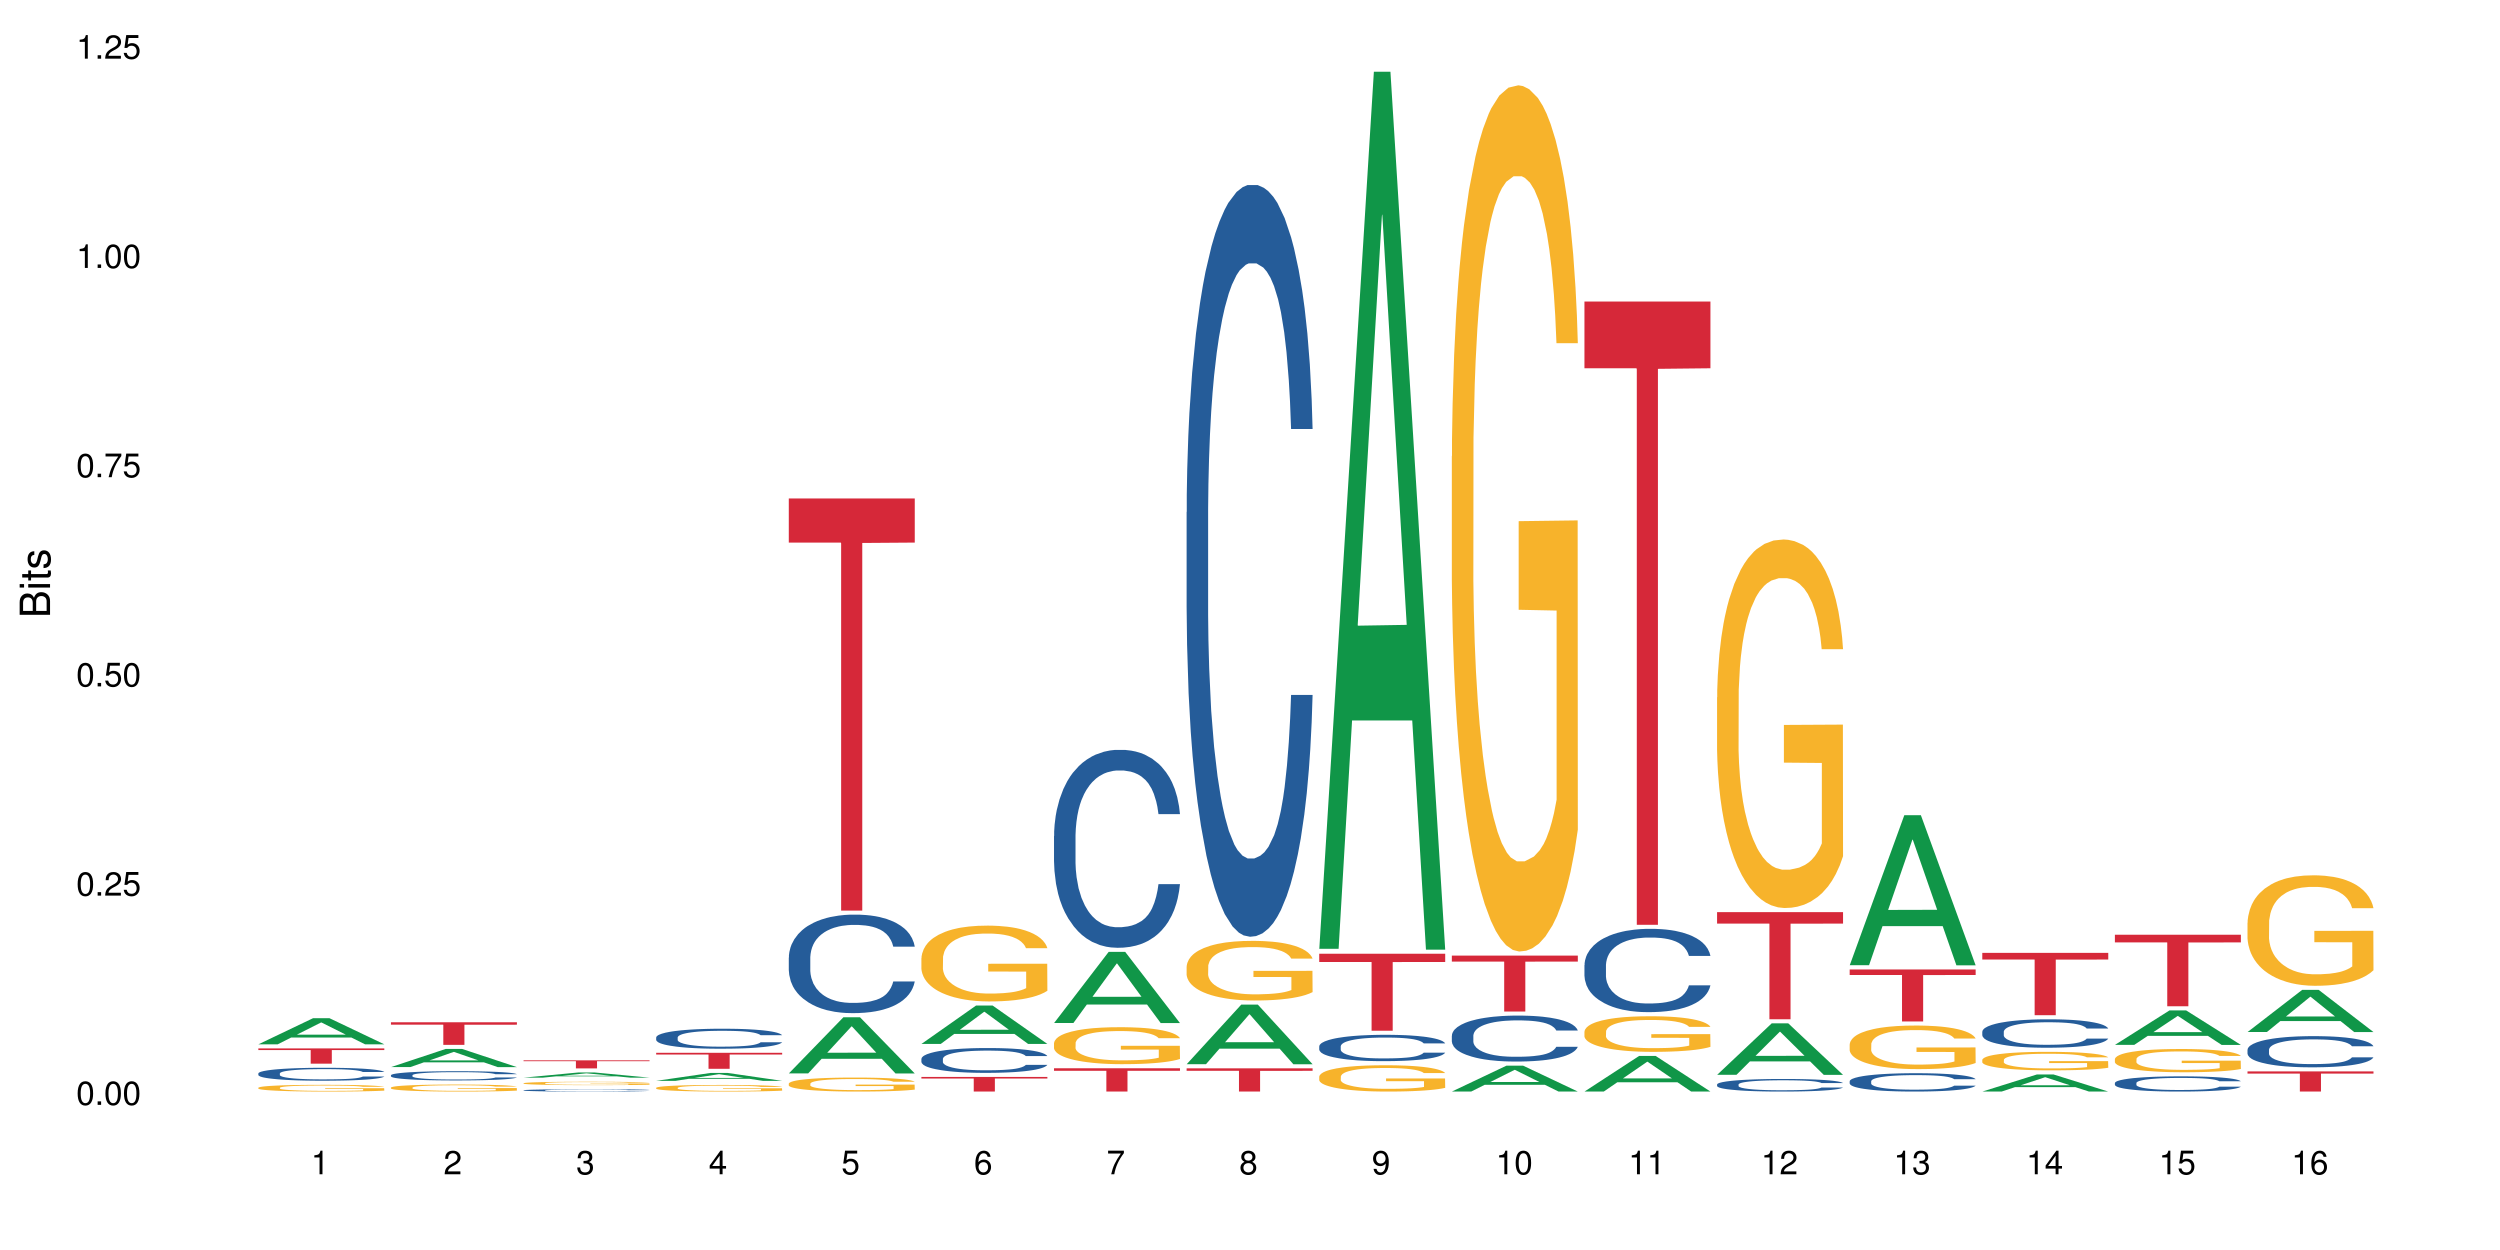 <?xml version="1.0" encoding="UTF-8"?>
<svg xmlns="http://www.w3.org/2000/svg" xmlns:xlink="http://www.w3.org/1999/xlink" width="720pt" height="360pt" viewBox="0 0 720 360" version="1.1">
<defs>
<g>
<symbol overflow="visible" id="glyph0-0">
<path style="stroke:none;" d=""/>
</symbol>
<symbol overflow="visible" id="glyph0-1">
<path style="stroke:none;" d="M 2.641 -6.797 C 2 -6.797 1.422 -6.531 1.078 -6.047 C 0.641 -5.453 0.406 -4.547 0.406 -3.297 C 0.406 -1 1.188 0.219 2.641 0.219 C 4.078 0.219 4.859 -1 4.859 -3.234 C 4.859 -4.562 4.656 -5.438 4.203 -6.047 C 3.844 -6.531 3.281 -6.797 2.641 -6.797 Z M 2.641 -6.047 C 3.547 -6.047 4 -5.125 4 -3.312 C 4 -1.375 3.562 -0.484 2.625 -0.484 C 1.734 -0.484 1.281 -1.422 1.281 -3.281 C 1.281 -5.141 1.734 -6.047 2.641 -6.047 Z M 2.641 -6.047 "/>
</symbol>
<symbol overflow="visible" id="glyph0-2">
<path style="stroke:none;" d="M 1.828 -1 L 0.828 -1 L 0.828 0 L 1.828 0 Z M 1.828 -1 "/>
</symbol>
<symbol overflow="visible" id="glyph0-3">
<path style="stroke:none;" d="M 4.859 -0.828 L 1.281 -0.828 C 1.359 -1.391 1.672 -1.75 2.5 -2.234 L 3.469 -2.75 C 4.406 -3.266 4.906 -3.969 4.906 -4.812 C 4.906 -5.375 4.672 -5.906 4.266 -6.266 C 3.859 -6.625 3.375 -6.797 2.719 -6.797 C 1.859 -6.797 1.219 -6.5 0.844 -5.922 C 0.609 -5.562 0.5 -5.125 0.484 -4.438 L 1.328 -4.438 C 1.359 -4.906 1.406 -5.188 1.531 -5.406 C 1.75 -5.812 2.188 -6.062 2.703 -6.062 C 3.469 -6.062 4.031 -5.516 4.031 -4.781 C 4.031 -4.25 3.719 -3.797 3.125 -3.438 L 2.234 -2.938 C 0.812 -2.141 0.406 -1.5 0.328 0 L 4.859 0 Z M 4.859 -0.828 "/>
</symbol>
<symbol overflow="visible" id="glyph0-4">
<path style="stroke:none;" d="M 4.562 -6.797 L 1.062 -6.797 L 0.547 -3.094 L 1.328 -3.094 C 1.719 -3.562 2.047 -3.734 2.578 -3.734 C 3.484 -3.734 4.062 -3.109 4.062 -2.094 C 4.062 -1.125 3.484 -0.531 2.578 -0.531 C 1.828 -0.531 1.375 -0.906 1.188 -1.672 L 0.328 -1.672 C 0.453 -1.109 0.547 -0.844 0.75 -0.594 C 1.125 -0.078 1.828 0.219 2.594 0.219 C 3.969 0.219 4.922 -0.781 4.922 -2.219 C 4.922 -3.562 4.031 -4.484 2.719 -4.484 C 2.25 -4.484 1.859 -4.359 1.469 -4.062 L 1.734 -5.969 L 4.562 -5.969 Z M 4.562 -6.797 "/>
</symbol>
<symbol overflow="visible" id="glyph0-5">
<path style="stroke:none;" d="M 4.984 -6.797 L 0.438 -6.797 L 0.438 -5.969 L 4.109 -5.969 C 2.5 -3.656 1.828 -2.234 1.328 0 L 2.219 0 C 2.594 -2.172 3.453 -4.047 4.984 -6.094 Z M 4.984 -6.797 "/>
</symbol>
<symbol overflow="visible" id="glyph0-6">
<path style="stroke:none;" d="M 2.484 -4.844 L 2.484 0 L 3.328 0 L 3.328 -6.797 L 2.766 -6.797 C 2.469 -5.75 2.281 -5.609 0.984 -5.453 L 0.984 -4.844 Z M 2.484 -4.844 "/>
</symbol>
<symbol overflow="visible" id="glyph0-7">
<path style="stroke:none;" d="M 2.125 -3.125 L 2.578 -3.125 C 3.516 -3.125 3.984 -2.703 3.984 -1.891 C 3.984 -1.031 3.469 -0.531 2.578 -0.531 C 1.656 -0.531 1.203 -0.984 1.156 -1.969 L 0.312 -1.969 C 0.344 -1.422 0.438 -1.078 0.609 -0.766 C 0.953 -0.109 1.625 0.219 2.547 0.219 C 3.953 0.219 4.859 -0.609 4.859 -1.906 C 4.859 -2.766 4.516 -3.25 3.703 -3.516 C 4.344 -3.766 4.656 -4.25 4.656 -4.938 C 4.656 -6.109 3.875 -6.797 2.578 -6.797 C 1.203 -6.797 0.484 -6.047 0.453 -4.609 L 1.297 -4.609 C 1.312 -5.016 1.344 -5.25 1.453 -5.453 C 1.641 -5.828 2.062 -6.062 2.594 -6.062 C 3.344 -6.062 3.797 -5.625 3.797 -4.906 C 3.797 -4.422 3.609 -4.141 3.25 -3.984 C 3.016 -3.891 2.719 -3.844 2.125 -3.844 Z M 2.125 -3.125 "/>
</symbol>
<symbol overflow="visible" id="glyph0-8">
<path style="stroke:none;" d="M 3.141 -1.625 L 3.141 0 L 3.984 0 L 3.984 -1.625 L 4.984 -1.625 L 4.984 -2.391 L 3.984 -2.391 L 3.984 -6.797 L 3.359 -6.797 L 0.266 -2.516 L 0.266 -1.625 Z M 3.141 -2.391 L 1 -2.391 L 3.141 -5.359 Z M 3.141 -2.391 "/>
</symbol>
<symbol overflow="visible" id="glyph0-9">
<path style="stroke:none;" d="M 4.781 -5.031 C 4.609 -6.141 3.891 -6.797 2.844 -6.797 C 2.094 -6.797 1.422 -6.438 1.031 -5.828 C 0.609 -5.172 0.406 -4.344 0.406 -3.094 C 0.406 -1.953 0.578 -1.234 0.984 -0.625 C 1.359 -0.078 1.953 0.219 2.703 0.219 C 3.984 0.219 4.922 -0.734 4.922 -2.078 C 4.922 -3.344 4.062 -4.234 2.844 -4.234 C 2.172 -4.234 1.641 -3.969 1.281 -3.469 C 1.281 -5.125 1.828 -6.047 2.797 -6.047 C 3.391 -6.047 3.797 -5.672 3.938 -5.031 Z M 2.734 -3.484 C 3.547 -3.484 4.062 -2.922 4.062 -2 C 4.062 -1.156 3.484 -0.531 2.703 -0.531 C 1.922 -0.531 1.328 -1.188 1.328 -2.047 C 1.328 -2.891 1.906 -3.484 2.734 -3.484 Z M 2.734 -3.484 "/>
</symbol>
<symbol overflow="visible" id="glyph0-10">
<path style="stroke:none;" d="M 3.75 -3.578 C 4.453 -4 4.688 -4.344 4.688 -4.984 C 4.688 -6.047 3.844 -6.797 2.641 -6.797 C 1.438 -6.797 0.594 -6.047 0.594 -4.984 C 0.594 -4.359 0.828 -4.016 1.516 -3.578 C 0.734 -3.203 0.359 -2.641 0.359 -1.891 C 0.359 -0.641 1.297 0.219 2.641 0.219 C 3.984 0.219 4.922 -0.641 4.922 -1.875 C 4.922 -2.641 4.531 -3.203 3.75 -3.578 Z M 2.641 -6.047 C 3.359 -6.047 3.812 -5.625 3.812 -4.969 C 3.812 -4.344 3.344 -3.922 2.641 -3.922 C 1.922 -3.922 1.453 -4.344 1.453 -4.984 C 1.453 -5.625 1.922 -6.047 2.641 -6.047 Z M 2.641 -3.203 C 3.484 -3.203 4.062 -2.672 4.062 -1.875 C 4.062 -1.062 3.484 -0.531 2.625 -0.531 C 1.797 -0.531 1.219 -1.078 1.219 -1.875 C 1.219 -2.672 1.797 -3.203 2.641 -3.203 Z M 2.641 -3.203 "/>
</symbol>
<symbol overflow="visible" id="glyph0-11">
<path style="stroke:none;" d="M 0.516 -1.547 C 0.672 -0.438 1.406 0.219 2.438 0.219 C 3.188 0.219 3.859 -0.141 4.266 -0.75 C 4.688 -1.406 4.891 -2.25 4.891 -3.484 C 4.891 -4.625 4.703 -5.359 4.312 -5.953 C 3.938 -6.5 3.344 -6.797 2.594 -6.797 C 1.297 -6.797 0.359 -5.844 0.359 -4.516 C 0.359 -3.25 1.234 -2.344 2.453 -2.344 C 3.094 -2.344 3.562 -2.578 4.016 -3.109 C 4 -1.453 3.469 -0.531 2.5 -0.531 C 1.906 -0.531 1.484 -0.906 1.359 -1.547 Z M 2.578 -6.062 C 3.375 -6.062 3.969 -5.406 3.969 -4.531 C 3.969 -3.688 3.375 -3.094 2.547 -3.094 C 1.734 -3.094 1.234 -3.672 1.234 -4.578 C 1.234 -5.438 1.797 -6.062 2.578 -6.062 Z M 2.578 -6.062 "/>
</symbol>
<symbol overflow="visible" id="glyph1-0">
<path style="stroke:none;" d=""/>
</symbol>
<symbol overflow="visible" id="glyph1-1">
<path style="stroke:none;" d="M 0 -0.953 L 0 -4.891 C 0 -5.719 -0.234 -6.344 -0.734 -6.797 C -1.188 -7.234 -1.812 -7.469 -2.5 -7.469 C -3.547 -7.469 -4.188 -7 -4.625 -5.875 C -4.984 -6.672 -5.641 -7.094 -6.531 -7.094 C -7.156 -7.094 -7.734 -6.859 -8.141 -6.391 C -8.562 -5.938 -8.75 -5.344 -8.75 -4.5 L -8.75 -0.953 Z M -4.984 -2.062 L -7.766 -2.062 L -7.766 -4.219 C -7.766 -4.844 -7.688 -5.203 -7.453 -5.5 C -7.219 -5.812 -6.859 -5.969 -6.375 -5.969 C -5.906 -5.969 -5.531 -5.812 -5.297 -5.5 C -5.062 -5.203 -4.984 -4.844 -4.984 -4.219 Z M -0.984 -2.062 L -4 -2.062 L -4 -4.781 C -4 -5.328 -3.859 -5.688 -3.578 -5.953 C -3.297 -6.219 -2.922 -6.359 -2.484 -6.359 C -2.062 -6.359 -1.688 -6.219 -1.406 -5.953 C -1.109 -5.688 -0.984 -5.328 -0.984 -4.781 Z M -0.984 -2.062 "/>
</symbol>
<symbol overflow="visible" id="glyph1-2">
<path style="stroke:none;" d="M -6.281 -1.797 L -6.281 -0.797 L 0 -0.797 L 0 -1.797 Z M -8.75 -1.797 L -8.75 -0.797 L -7.484 -0.797 L -7.484 -1.797 Z M -8.75 -1.797 "/>
</symbol>
<symbol overflow="visible" id="glyph1-3">
<path style="stroke:none;" d="M -6.281 -3.047 L -6.281 -2.016 L -8.016 -2.016 L -8.016 -1.016 L -6.281 -1.016 L -6.281 -0.172 L -5.469 -0.172 L -5.469 -1.016 L -0.719 -1.016 C -0.078 -1.016 0.281 -1.453 0.281 -2.234 C 0.281 -2.469 0.25 -2.719 0.188 -3.047 L -0.641 -3.047 C -0.609 -2.922 -0.594 -2.766 -0.594 -2.562 C -0.594 -2.141 -0.719 -2.016 -1.156 -2.016 L -5.469 -2.016 L -5.469 -3.047 Z M -6.281 -3.047 "/>
</symbol>
<symbol overflow="visible" id="glyph1-4">
<path style="stroke:none;" d="M -4.531 -5.25 C -5.766 -5.25 -6.469 -4.422 -6.469 -2.969 C -6.469 -1.516 -5.719 -0.562 -4.547 -0.562 C -3.562 -0.562 -3.094 -1.062 -2.734 -2.562 L -2.516 -3.484 C -2.344 -4.188 -2.094 -4.469 -1.625 -4.469 C -1.047 -4.469 -0.641 -3.875 -0.641 -3 C -0.641 -2.453 -0.797 -2 -1.062 -1.75 C -1.25 -1.594 -1.422 -1.531 -1.875 -1.469 L -1.875 -0.406 C -0.422 -0.453 0.281 -1.266 0.281 -2.922 C 0.281 -4.5 -0.5 -5.516 -1.719 -5.516 C -2.656 -5.516 -3.172 -4.984 -3.469 -3.734 L -3.703 -2.766 C -3.891 -1.953 -4.156 -1.609 -4.594 -1.609 C -5.172 -1.609 -5.547 -2.125 -5.547 -2.938 C -5.547 -3.75 -5.203 -4.172 -4.531 -4.203 Z M -4.531 -5.25 "/>
</symbol>
</g>
</defs>
<g id="surface58069">
<rect x="0" y="0" width="720" height="360" style="fill:rgb(100%,100%,100%);fill-opacity:1;stroke:none;"/>
<path style=" stroke:none;fill-rule:nonzero;fill:rgb(6.275%,58.824%,28.235%);fill-opacity:1;" d="M 74.402 300.762 L 74.441 300.754 L 90.141 293.25 L 94.906 293.25 L 110.684 300.766 L 105.141 300.766 L 101.188 298.805 L 83.859 298.805 L 79.984 300.762 L 74.402 300.762 L 85.527 297.992 L 99.598 297.988 L 92.582 294.477 L 92.504 294.473 L 92.426 294.492 L 85.488 297.988 L 85.527 297.992 Z M 74.402 300.762 "/>
<path style=" stroke:none;fill-rule:nonzero;fill:rgb(14.51%,36.078%,60%);fill-opacity:1;" d="M 74.402 309.145 L 74.445 309.141 L 74.445 309.059 L 74.578 308.93 L 74.891 308.766 L 75.199 308.652 L 75.996 308.453 L 77.102 308.258 L 78.25 308.109 L 79.094 308.02 L 79.844 307.953 L 81.57 307.824 L 82.676 307.762 L 83.871 307.703 L 85.332 307.645 L 86.395 307.609 L 88.781 307.555 L 90.551 307.531 L 91.922 307.523 L 94.887 307.523 L 96.66 307.535 L 97.941 307.555 L 99.355 307.578 L 100.551 307.609 L 102.633 307.688 L 104.488 307.781 L 105.332 307.836 L 106.656 307.941 L 107.676 308.043 L 108.383 308.133 L 109.18 308.258 L 109.887 308.41 L 110.418 308.586 L 110.684 308.73 L 104.488 308.73 L 104.18 308.594 L 103.828 308.488 L 103.164 308.352 L 102.5 308.25 L 101.57 308.152 L 100.73 308.086 L 99.578 308.023 L 98.562 307.98 L 97.5 307.953 L 96.48 307.93 L 94.535 307.91 L 92.277 307.91 L 91.438 307.918 L 89.711 307.945 L 88.781 307.969 L 87.453 308.016 L 86.527 308.059 L 85.418 308.129 L 84.668 308.188 L 83.738 308.273 L 83.074 308.352 L 82.32 308.465 L 81.879 308.551 L 81.48 308.645 L 81.129 308.758 L 80.863 308.879 L 80.684 309.004 L 80.598 309.125 L 80.598 309.656 L 80.684 309.777 L 80.906 309.922 L 81.48 310.129 L 82.32 310.309 L 83.297 310.453 L 84.227 310.555 L 84.754 310.602 L 85.465 310.656 L 86.57 310.723 L 88.164 310.793 L 89.094 310.82 L 90.508 310.848 L 91.969 310.859 L 93.914 310.859 L 95.641 310.848 L 96.789 310.828 L 97.984 310.801 L 99.621 310.746 L 100.641 310.691 L 101.523 310.625 L 102.188 310.562 L 102.633 310.508 L 103.297 310.402 L 103.828 310.285 L 104.223 310.164 L 104.488 310.051 L 110.684 310.051 L 110.418 310.188 L 110.02 310.32 L 109.621 310.418 L 109.004 310.535 L 108.297 310.641 L 107.277 310.762 L 106.438 310.84 L 105.332 310.926 L 104.312 310.988 L 103.207 311.047 L 101.57 311.117 L 100.508 311.148 L 99.355 311.18 L 97.984 311.207 L 96.262 311.23 L 94.402 311.246 L 92.676 311.25 L 90.816 311.242 L 89.445 311.227 L 87.633 311.199 L 85.375 311.137 L 83.738 311.07 L 82.453 311.008 L 81.348 310.938 L 80.109 310.848 L 78.516 310.695 L 77.543 310.582 L 76.879 310.484 L 76.129 310.352 L 75.598 310.234 L 74.977 310.043 L 74.535 309.801 L 74.402 309.613 Z M 74.402 309.145 "/>
<path style=" stroke:none;fill-rule:nonzero;fill:rgb(96.863%,70.196%,16.863%);fill-opacity:1;" d="M 74.402 313.262 L 74.445 313.258 L 74.445 313.223 L 74.625 313.145 L 75.066 313.031 L 75.641 312.941 L 76.262 312.871 L 76.66 312.836 L 77.324 312.781 L 77.898 312.742 L 79.359 312.664 L 81.215 312.586 L 82.234 312.555 L 83.383 312.527 L 85.02 312.492 L 85.773 312.48 L 88.074 312.453 L 90.684 312.434 L 93.562 312.43 L 94.887 312.43 L 96.703 312.438 L 99.18 312.457 L 100.598 312.473 L 101.703 312.492 L 102.852 312.516 L 104.27 312.551 L 105.598 312.594 L 106.656 312.637 L 107.719 312.688 L 108.605 312.746 L 109.355 312.809 L 110.02 312.883 L 110.418 312.945 L 110.684 313.008 L 104.535 313.008 L 104.18 312.945 L 103.781 312.898 L 103.117 312.84 L 102.453 312.797 L 101.789 312.762 L 100.551 312.715 L 99.488 312.688 L 98.164 312.664 L 96.879 312.645 L 95.418 312.637 L 94.535 312.633 L 92.188 312.633 L 90.066 312.645 L 88.828 312.66 L 87.941 312.672 L 86.703 312.699 L 85.949 312.723 L 85.508 312.734 L 84.18 312.789 L 83.297 312.84 L 82.809 312.875 L 82.191 312.926 L 81.746 312.973 L 81.262 313.047 L 80.996 313.098 L 80.641 313.219 L 80.598 313.539 L 80.73 313.605 L 80.996 313.68 L 81.348 313.742 L 81.879 313.809 L 82.41 313.863 L 83.34 313.93 L 84.137 313.977 L 84.754 314.008 L 85.949 314.055 L 86.438 314.07 L 87.586 314.102 L 88.781 314.129 L 90.242 314.148 L 91.348 314.16 L 93.117 314.168 L 95.375 314.168 L 98.031 314.156 L 99.711 314.145 L 100.863 314.129 L 101.613 314.117 L 102.543 314.098 L 103.207 314.078 L 103.828 314.059 L 104.578 314.031 L 104.578 313.605 L 93.648 313.605 L 93.648 313.406 L 110.641 313.402 L 110.684 314.098 L 109.754 314.145 L 108.605 314.191 L 107.5 314.227 L 106.348 314.258 L 104.711 314.289 L 103.383 314.312 L 101.348 314.336 L 99.488 314.352 L 97.543 314.363 L 95.816 314.367 L 93.781 314.371 L 91.969 314.367 L 90.02 314.355 L 88.473 314.344 L 87.059 314.324 L 85.641 314.301 L 83.871 314.266 L 82.719 314.234 L 81.527 314.195 L 80.332 314.152 L 79.27 314.105 L 78.562 314.066 L 77.852 314.023 L 77.102 313.973 L 76.395 313.91 L 75.863 313.855 L 75.375 313.793 L 75.023 313.734 L 74.668 313.656 L 74.492 313.594 L 74.402 313.535 Z M 74.402 313.262 "/>
<path style=" stroke:none;fill-rule:nonzero;fill:rgb(83.922%,15.686%,22.353%);fill-opacity:1;" d="M 74.402 301.945 L 110.684 301.945 L 110.684 302.418 L 95.562 302.422 L 95.562 306.344 L 89.48 306.344 L 89.48 302.426 L 89.391 302.418 L 74.402 302.418 Z M 74.402 301.945 "/>
<path style=" stroke:none;fill-rule:nonzero;fill:rgb(6.275%,58.824%,28.235%);fill-opacity:1;" d="M 112.594 307.32 L 112.633 307.316 L 128.332 302.102 L 133.102 302.102 L 148.875 307.328 L 143.332 307.328 L 139.379 305.961 L 122.051 305.961 L 118.176 307.32 L 112.594 307.32 L 123.719 305.398 L 137.789 305.395 L 130.773 302.957 L 130.695 302.949 L 130.617 302.965 L 123.68 305.395 L 123.719 305.398 Z M 112.594 307.32 "/>
<path style=" stroke:none;fill-rule:nonzero;fill:rgb(14.51%,36.078%,60%);fill-opacity:1;" d="M 112.594 309.664 L 112.637 309.664 L 112.637 309.605 L 112.77 309.512 L 113.082 309.395 L 113.391 309.312 L 114.188 309.172 L 115.293 309.031 L 116.445 308.926 L 117.285 308.863 L 118.035 308.812 L 119.762 308.723 L 120.867 308.676 L 122.062 308.637 L 123.523 308.594 L 124.586 308.57 L 126.973 308.531 L 128.746 308.512 L 130.117 308.508 L 133.082 308.508 L 134.852 308.516 L 136.133 308.527 L 137.551 308.547 L 138.742 308.57 L 140.824 308.621 L 142.684 308.691 L 143.523 308.73 L 144.852 308.805 L 145.867 308.879 L 146.574 308.941 L 147.371 309.031 L 148.078 309.141 L 148.609 309.266 L 148.875 309.371 L 142.684 309.371 L 142.371 309.273 L 142.02 309.199 L 141.355 309.098 L 140.691 309.027 L 139.762 308.957 L 138.922 308.91 L 137.77 308.863 L 136.754 308.836 L 135.691 308.812 L 134.672 308.797 L 132.727 308.785 L 130.469 308.785 L 129.629 308.789 L 127.902 308.809 L 126.973 308.824 L 125.648 308.859 L 124.719 308.891 L 123.613 308.938 L 122.859 308.98 L 121.93 309.043 L 121.266 309.102 L 120.516 309.18 L 120.07 309.242 L 119.672 309.309 L 119.32 309.391 L 119.055 309.477 L 118.879 309.566 L 118.789 309.652 L 118.789 310.031 L 118.879 310.117 L 119.098 310.219 L 119.672 310.367 L 120.516 310.496 L 121.488 310.598 L 122.418 310.672 L 122.949 310.707 L 123.656 310.746 L 124.762 310.793 L 126.355 310.844 L 127.285 310.863 L 128.699 310.883 L 130.16 310.891 L 132.105 310.891 L 133.832 310.883 L 134.984 310.871 L 136.176 310.852 L 137.816 310.809 L 138.832 310.77 L 139.719 310.723 L 140.383 310.676 L 140.824 310.637 L 141.488 310.562 L 142.02 310.48 L 142.418 310.395 L 142.684 310.312 L 148.875 310.312 L 148.609 310.41 L 148.211 310.504 L 147.816 310.574 L 147.195 310.66 L 146.488 310.734 L 145.469 310.82 L 144.629 310.875 L 143.523 310.938 L 142.504 310.984 L 141.398 311.023 L 139.762 311.074 L 138.699 311.098 L 137.551 311.121 L 136.176 311.141 L 134.453 311.156 L 132.594 311.168 L 130.867 311.168 L 129.008 311.164 L 127.637 311.152 L 125.824 311.133 L 123.566 311.09 L 121.93 311.043 L 120.648 310.996 L 119.539 310.949 L 118.301 310.883 L 116.711 310.773 L 115.734 310.691 L 115.07 310.625 L 114.32 310.527 L 113.789 310.445 L 113.168 310.309 L 112.727 310.133 L 112.594 310 Z M 112.594 309.664 "/>
<path style=" stroke:none;fill-rule:nonzero;fill:rgb(96.863%,70.196%,16.863%);fill-opacity:1;" d="M 112.594 313.215 L 112.637 313.211 L 112.637 313.176 L 112.816 313.094 L 113.258 312.977 L 113.832 312.883 L 114.453 312.809 L 114.852 312.77 L 115.516 312.715 L 116.09 312.676 L 117.551 312.594 L 119.406 312.516 L 120.426 312.48 L 121.574 312.449 L 123.215 312.414 L 123.965 312.402 L 126.266 312.371 L 128.875 312.355 L 131.754 312.348 L 133.082 312.352 L 134.895 312.359 L 137.371 312.379 L 138.789 312.395 L 139.895 312.414 L 141.043 312.438 L 142.461 312.477 L 143.789 312.52 L 144.852 312.562 L 145.91 312.621 L 146.797 312.68 L 147.551 312.742 L 148.211 312.82 L 148.609 312.887 L 148.875 312.949 L 142.727 312.949 L 142.371 312.887 L 141.973 312.836 L 141.309 312.773 L 140.648 312.73 L 139.984 312.695 L 138.742 312.648 L 137.684 312.617 L 136.355 312.594 L 135.07 312.574 L 133.609 312.562 L 130.383 312.562 L 128.258 312.574 L 127.02 312.59 L 126.133 312.602 L 124.895 312.633 L 124.141 312.652 L 123.699 312.668 L 122.371 312.727 L 121.488 312.777 L 121 312.812 L 120.383 312.867 L 119.938 312.918 L 119.453 312.992 L 119.188 313.047 L 118.832 313.172 L 118.789 313.504 L 118.922 313.574 L 119.188 313.648 L 119.539 313.719 L 120.07 313.785 L 120.602 313.84 L 121.531 313.914 L 122.328 313.961 L 122.949 313.992 L 124.141 314.043 L 124.629 314.059 L 125.781 314.09 L 126.973 314.117 L 128.434 314.141 L 129.539 314.152 L 131.309 314.16 L 133.566 314.16 L 136.223 314.148 L 137.902 314.133 L 139.055 314.121 L 139.805 314.105 L 140.734 314.086 L 141.398 314.066 L 142.02 314.047 L 142.77 314.016 L 142.77 313.574 L 131.84 313.574 L 131.84 313.367 L 148.832 313.363 L 148.875 314.086 L 147.949 314.137 L 146.797 314.184 L 145.691 314.223 L 144.539 314.254 L 142.902 314.289 L 141.574 314.309 L 139.539 314.336 L 137.684 314.352 L 135.734 314.363 L 134.008 314.367 L 131.973 314.371 L 130.16 314.367 L 128.215 314.355 L 126.664 314.34 L 125.25 314.324 L 123.832 314.297 L 122.062 314.262 L 120.914 314.227 L 119.719 314.191 L 118.523 314.145 L 117.461 314.094 L 116.754 314.055 L 116.047 314.012 L 115.293 313.957 L 114.586 313.891 L 114.055 313.836 L 113.566 313.77 L 113.215 313.711 L 112.859 313.625 L 112.684 313.559 L 112.594 313.504 Z M 112.594 313.215 "/>
<path style=" stroke:none;fill-rule:nonzero;fill:rgb(83.922%,15.686%,22.353%);fill-opacity:1;" d="M 112.594 294.418 L 148.875 294.418 L 148.875 295.113 L 133.754 295.121 L 133.754 300.922 L 127.672 300.922 L 127.672 295.125 L 127.582 295.113 L 112.594 295.113 Z M 112.594 294.418 "/>
<path style=" stroke:none;fill-rule:nonzero;fill:rgb(6.275%,58.824%,28.235%);fill-opacity:1;" d="M 150.785 310.363 L 150.824 310.363 L 166.523 308.875 L 171.293 308.875 L 187.07 310.363 L 181.523 310.363 L 177.57 309.977 L 160.246 309.977 L 156.367 310.363 L 150.785 310.363 L 161.91 309.816 L 175.98 309.812 L 168.965 309.117 L 168.887 309.117 L 168.812 309.121 L 161.871 309.812 L 161.91 309.816 Z M 150.785 310.363 "/>
<path style=" stroke:none;fill-rule:nonzero;fill:rgb(14.51%,36.078%,60%);fill-opacity:1;" d="M 150.785 313.992 L 150.832 313.992 L 150.832 313.977 L 150.965 313.953 L 151.273 313.926 L 151.582 313.906 L 152.379 313.867 L 153.484 313.832 L 154.637 313.809 L 155.477 313.789 L 156.227 313.777 L 157.953 313.758 L 159.059 313.746 L 160.254 313.734 L 161.715 313.723 L 162.777 313.719 L 165.168 313.707 L 166.938 313.703 L 173.043 313.703 L 174.324 313.707 L 175.742 313.711 L 176.938 313.719 L 179.016 313.73 L 180.875 313.746 L 181.715 313.758 L 183.043 313.777 L 184.059 313.797 L 184.77 313.812 L 185.562 313.832 L 186.273 313.859 L 186.805 313.891 L 187.07 313.918 L 180.875 313.918 L 180.562 313.895 L 180.211 313.875 L 179.547 313.852 L 178.883 313.832 L 177.953 313.816 L 177.113 313.805 L 175.961 313.793 L 174.945 313.785 L 173.883 313.777 L 172.863 313.773 L 170.918 313.77 L 168.66 313.77 L 167.82 313.773 L 166.094 313.777 L 165.168 313.781 L 163.84 313.789 L 162.91 313.797 L 161.805 313.809 L 161.051 313.82 L 160.121 313.836 L 159.457 313.852 L 158.707 313.871 L 158.266 313.887 L 157.867 313.902 L 157.512 313.922 L 157.246 313.945 L 157.07 313.969 L 156.98 313.988 L 156.98 314.086 L 157.07 314.105 L 157.289 314.133 L 157.867 314.168 L 158.707 314.203 L 159.68 314.227 L 160.609 314.246 L 161.141 314.254 L 161.848 314.266 L 162.953 314.277 L 164.547 314.289 L 165.477 314.293 L 166.891 314.297 L 168.352 314.301 L 170.301 314.301 L 172.023 314.297 L 173.176 314.297 L 174.371 314.289 L 176.008 314.281 L 177.023 314.27 L 177.91 314.258 L 178.574 314.246 L 179.016 314.238 L 179.68 314.219 L 180.211 314.199 L 180.609 314.176 L 180.875 314.156 L 187.07 314.156 L 186.805 314.18 L 186.406 314.203 L 186.008 314.223 L 185.387 314.242 L 184.68 314.262 L 183.66 314.281 L 182.82 314.297 L 181.715 314.312 L 180.695 314.324 L 179.59 314.336 L 177.953 314.348 L 176.891 314.352 L 175.742 314.359 L 174.371 314.363 L 172.645 314.367 L 170.785 314.371 L 167.203 314.371 L 165.828 314.367 L 164.016 314.363 L 161.758 314.352 L 160.121 314.34 L 158.84 314.328 L 157.734 314.316 L 156.492 314.297 L 154.902 314.273 L 153.926 314.25 L 153.266 314.234 L 152.512 314.211 L 151.98 314.188 L 151.359 314.152 L 150.918 314.109 L 150.785 314.078 Z M 150.785 313.992 "/>
<path style=" stroke:none;fill-rule:nonzero;fill:rgb(96.863%,70.196%,16.863%);fill-opacity:1;" d="M 150.785 311.965 L 150.832 311.961 L 150.832 311.945 L 151.008 311.906 L 151.449 311.848 L 152.023 311.805 L 152.645 311.77 L 153.043 311.75 L 153.707 311.723 L 154.281 311.703 L 155.742 311.664 L 157.602 311.625 L 158.617 311.609 L 159.77 311.594 L 161.406 311.578 L 162.156 311.57 L 164.457 311.555 L 167.07 311.547 L 169.945 311.543 L 171.273 311.547 L 173.086 311.551 L 175.562 311.559 L 176.98 311.566 L 178.086 311.578 L 179.238 311.59 L 180.652 311.605 L 181.98 311.629 L 183.043 311.648 L 184.105 311.676 L 184.988 311.703 L 185.742 311.734 L 186.406 311.773 L 186.805 311.805 L 187.07 311.836 L 180.918 311.836 L 180.562 311.805 L 180.164 311.781 L 179.504 311.75 L 178.176 311.711 L 176.938 311.688 L 175.875 311.676 L 174.547 311.664 L 173.262 311.656 L 171.805 311.648 L 168.574 311.648 L 166.449 311.652 L 165.211 311.66 L 164.324 311.668 L 163.086 311.68 L 162.336 311.691 L 161.891 311.699 L 160.566 311.727 L 159.68 311.75 L 159.191 311.77 L 158.574 311.797 L 158.133 311.82 L 157.645 311.855 L 157.379 311.883 L 157.023 311.941 L 156.98 312.102 L 157.113 312.137 L 157.379 312.176 L 157.734 312.207 L 158.266 312.238 L 158.793 312.266 L 159.723 312.301 L 160.52 312.324 L 161.141 312.34 L 162.336 312.363 L 162.82 312.371 L 163.973 312.387 L 165.168 312.398 L 166.625 312.41 L 167.734 312.414 L 169.504 312.422 L 171.758 312.422 L 174.414 312.414 L 176.094 312.406 L 177.246 312.402 L 177.996 312.395 L 178.926 312.383 L 179.59 312.375 L 180.211 312.367 L 180.961 312.352 L 180.961 312.137 L 170.035 312.137 L 170.035 312.035 L 187.023 312.035 L 187.07 312.383 L 186.141 312.41 L 184.988 312.434 L 183.883 312.449 L 182.73 312.465 L 181.094 312.48 L 179.77 312.492 L 177.73 312.504 L 175.875 312.512 L 173.926 312.52 L 172.203 312.52 L 170.168 312.523 L 168.352 312.52 L 166.406 312.516 L 164.855 312.508 L 163.441 312.5 L 162.023 312.488 L 160.254 312.469 L 159.105 312.453 L 156.715 312.414 L 155.652 312.387 L 154.945 312.371 L 154.238 312.348 L 153.484 312.32 L 152.777 312.289 L 152.246 312.262 L 151.758 312.23 L 151.406 312.203 L 151.051 312.164 L 150.875 312.129 L 150.785 312.102 Z M 150.785 311.965 "/>
<path style=" stroke:none;fill-rule:nonzero;fill:rgb(83.922%,15.686%,22.353%);fill-opacity:1;" d="M 150.785 305.383 L 187.07 305.383 L 187.07 305.629 L 171.945 305.633 L 171.945 307.695 L 165.863 307.695 L 165.863 305.633 L 165.773 305.629 L 150.785 305.629 Z M 150.785 305.383 "/>
<path style=" stroke:none;fill-rule:nonzero;fill:rgb(6.275%,58.824%,28.235%);fill-opacity:1;" d="M 188.977 311.285 L 189.016 311.281 L 204.715 308.996 L 209.484 308.996 L 225.262 311.285 L 219.719 311.285 L 215.762 310.688 L 198.438 310.688 L 194.559 311.285 L 188.977 311.285 L 200.102 310.441 L 214.176 310.438 L 207.156 309.371 L 207.082 309.367 L 207.004 309.375 L 200.062 310.438 L 200.102 310.441 Z M 188.977 311.285 "/>
<path style=" stroke:none;fill-rule:nonzero;fill:rgb(14.51%,36.078%,60%);fill-opacity:1;" d="M 188.977 298.781 L 189.023 298.777 L 189.023 298.648 L 189.156 298.449 L 189.465 298.195 L 189.773 298.023 L 190.57 297.711 L 191.676 297.41 L 192.828 297.18 L 193.668 297.043 L 194.422 296.938 L 196.145 296.742 L 197.254 296.645 L 198.445 296.555 L 199.906 296.465 L 200.969 296.41 L 203.359 296.328 L 205.129 296.289 L 206.5 296.273 L 209.465 296.273 L 211.234 296.297 L 212.516 296.32 L 213.934 296.363 L 215.129 296.41 L 217.207 296.527 L 219.066 296.676 L 219.906 296.758 L 221.234 296.922 L 222.25 297.082 L 222.961 297.219 L 223.758 297.41 L 224.465 297.648 L 224.996 297.918 L 225.262 298.145 L 219.066 298.145 L 218.758 297.934 L 218.402 297.77 L 217.738 297.555 L 217.074 297.402 L 216.145 297.25 L 215.305 297.148 L 214.156 297.047 L 213.137 296.984 L 212.074 296.938 L 211.059 296.906 L 209.109 296.875 L 206.855 296.875 L 206.012 296.887 L 204.289 296.926 L 203.359 296.965 L 202.031 297.039 L 201.102 297.105 L 199.996 297.211 L 199.242 297.301 L 198.312 297.438 L 197.652 297.559 L 196.898 297.734 L 196.457 297.863 L 196.059 298.012 L 195.703 298.188 L 195.438 298.371 L 195.262 298.566 L 195.172 298.754 L 195.172 299.57 L 195.262 299.762 L 195.48 299.98 L 196.059 300.301 L 196.898 300.582 L 197.871 300.801 L 198.801 300.961 L 199.332 301.035 L 200.039 301.117 L 201.145 301.223 L 202.738 301.328 L 203.668 301.371 L 205.082 301.414 L 206.543 301.434 L 208.492 301.434 L 210.215 301.414 L 211.367 301.387 L 212.562 301.344 L 214.199 301.254 L 215.215 301.172 L 216.102 301.07 L 216.766 300.973 L 217.207 300.887 L 217.871 300.723 L 218.402 300.543 L 218.801 300.359 L 219.066 300.18 L 225.262 300.18 L 224.996 300.391 L 224.598 300.598 L 224.199 300.75 L 223.578 300.934 L 222.871 301.098 L 221.852 301.281 L 221.012 301.402 L 219.906 301.535 L 218.891 301.633 L 217.781 301.723 L 216.145 301.828 L 215.082 301.883 L 213.934 301.93 L 212.562 301.973 L 210.836 302.008 L 208.977 302.027 L 207.254 302.035 L 205.395 302.023 L 204.023 302.004 L 202.207 301.957 L 199.953 301.859 L 198.312 301.762 L 197.031 301.66 L 195.926 301.555 L 194.688 301.414 L 193.094 301.18 L 192.121 301.004 L 191.457 300.855 L 190.703 300.648 L 190.172 300.465 L 189.555 300.172 L 189.109 299.797 L 188.977 299.508 Z M 188.977 298.781 "/>
<path style=" stroke:none;fill-rule:nonzero;fill:rgb(96.863%,70.196%,16.863%);fill-opacity:1;" d="M 188.977 313.281 L 189.023 313.281 L 189.023 313.246 L 189.199 313.168 L 189.641 313.059 L 190.219 312.969 L 190.836 312.902 L 191.234 312.863 L 191.898 312.812 L 192.473 312.773 L 193.934 312.695 L 195.793 312.621 L 196.809 312.59 L 197.961 312.562 L 199.598 312.527 L 200.348 312.516 L 202.648 312.488 L 205.262 312.473 L 208.137 312.465 L 209.465 312.469 L 211.277 312.477 L 213.758 312.492 L 215.172 312.512 L 216.277 312.527 L 217.43 312.551 L 218.844 312.586 L 220.172 312.629 L 221.234 312.668 L 222.297 312.723 L 223.18 312.777 L 223.934 312.84 L 224.598 312.91 L 224.996 312.973 L 225.262 313.031 L 219.109 313.031 L 218.758 312.973 L 218.359 312.926 L 217.695 312.867 L 217.031 312.824 L 216.367 312.793 L 215.129 312.746 L 214.066 312.719 L 212.738 312.695 L 211.457 312.68 L 209.996 312.668 L 206.766 312.668 L 204.641 312.68 L 203.402 312.691 L 202.516 312.707 L 201.277 312.73 L 200.527 312.754 L 200.086 312.766 L 198.758 312.82 L 197.871 312.871 L 197.387 312.902 L 196.766 312.953 L 196.324 313 L 195.836 313.07 L 195.57 313.125 L 195.219 313.242 L 195.172 313.555 L 195.305 313.621 L 195.57 313.691 L 195.926 313.754 L 196.457 313.82 L 196.988 313.871 L 197.914 313.938 L 198.711 313.984 L 199.332 314.016 L 200.527 314.062 L 201.012 314.078 L 202.164 314.109 L 203.359 314.133 L 204.82 314.152 L 205.926 314.164 L 207.695 314.172 L 209.949 314.172 L 212.605 314.16 L 214.289 314.148 L 215.438 314.133 L 216.191 314.121 L 217.117 314.102 L 217.781 314.086 L 218.402 314.066 L 219.156 314.035 L 219.156 313.621 L 208.227 313.621 L 208.227 313.426 L 225.215 313.422 L 225.262 314.102 L 224.332 314.148 L 223.18 314.195 L 222.074 314.23 L 220.926 314.258 L 219.289 314.293 L 217.961 314.312 L 215.926 314.336 L 214.066 314.352 L 212.117 314.363 L 210.395 314.367 L 208.359 314.371 L 206.543 314.367 L 204.598 314.355 L 203.047 314.344 L 201.633 314.324 L 200.215 314.305 L 198.445 314.266 L 197.297 314.238 L 196.102 314.199 L 194.906 314.156 L 193.844 314.109 L 193.137 314.074 L 192.43 314.031 L 191.676 313.98 L 190.969 313.922 L 190.438 313.867 L 189.953 313.805 L 189.598 313.746 L 189.242 313.668 L 189.066 313.605 L 188.977 313.555 Z M 188.977 313.281 "/>
<path style=" stroke:none;fill-rule:nonzero;fill:rgb(83.922%,15.686%,22.353%);fill-opacity:1;" d="M 188.977 303.215 L 225.262 303.215 L 225.262 303.707 L 210.141 303.711 L 210.141 307.816 L 204.055 307.816 L 204.055 303.715 L 203.969 303.707 L 188.977 303.707 Z M 188.977 303.215 "/>
<path style=" stroke:none;fill-rule:nonzero;fill:rgb(6.275%,58.824%,28.235%);fill-opacity:1;" d="M 227.172 309.145 L 227.207 309.129 L 242.906 292.965 L 247.676 292.965 L 263.453 309.16 L 257.91 309.16 L 253.957 304.934 L 236.629 304.934 L 232.75 309.145 L 227.172 309.145 L 238.297 303.184 L 252.367 303.168 L 245.352 295.609 L 245.273 295.598 L 245.195 295.641 L 238.258 303.168 L 238.297 303.184 Z M 227.172 309.145 "/>
<path style=" stroke:none;fill-rule:nonzero;fill:rgb(14.51%,36.078%,60%);fill-opacity:1;" d="M 227.172 275.77 L 227.215 275.742 L 227.215 275.121 L 227.348 274.137 L 227.656 272.891 L 227.965 272.035 L 228.762 270.508 L 229.867 269.031 L 231.02 267.891 L 231.859 267.215 L 232.613 266.695 L 234.34 265.738 L 235.445 265.246 L 236.641 264.805 L 238.098 264.363 L 239.16 264.105 L 241.551 263.691 L 243.32 263.508 L 244.691 263.43 L 247.656 263.43 L 249.426 263.535 L 250.711 263.664 L 252.125 263.871 L 253.32 264.105 L 255.398 264.676 L 257.258 265.402 L 258.098 265.816 L 259.426 266.621 L 260.445 267.398 L 261.152 268.07 L 261.949 269.031 L 262.656 270.195 L 263.188 271.52 L 263.453 272.633 L 257.258 272.633 L 256.949 271.594 L 256.594 270.793 L 255.93 269.73 L 255.266 268.977 L 254.336 268.227 L 253.496 267.734 L 252.348 267.242 L 251.328 266.93 L 250.266 266.695 L 249.25 266.543 L 247.301 266.387 L 245.047 266.387 L 244.203 266.438 L 242.48 266.645 L 241.551 266.828 L 240.223 267.188 L 239.293 267.527 L 238.188 268.043 L 237.434 268.484 L 236.508 269.16 L 235.844 269.754 L 235.09 270.609 L 234.648 271.258 L 234.25 271.984 L 233.895 272.84 L 233.629 273.746 L 233.453 274.707 L 233.363 275.641 L 233.363 279.656 L 233.453 280.59 L 233.676 281.676 L 234.25 283.258 L 235.09 284.633 L 236.062 285.723 L 236.992 286.5 L 237.523 286.859 L 238.23 287.277 L 239.34 287.793 L 240.93 288.312 L 241.859 288.52 L 243.277 288.727 L 244.734 288.832 L 246.684 288.832 L 248.41 288.727 L 249.559 288.598 L 250.754 288.391 L 252.391 287.949 L 253.41 287.535 L 254.293 287.043 L 254.957 286.551 L 255.398 286.137 L 256.062 285.332 L 256.594 284.449 L 256.992 283.543 L 257.258 282.664 L 263.453 282.664 L 263.188 283.699 L 262.789 284.711 L 262.391 285.461 L 261.77 286.367 L 261.062 287.172 L 260.047 288.078 L 259.203 288.676 L 258.098 289.324 L 257.082 289.816 L 255.977 290.258 L 254.336 290.773 L 253.277 291.035 L 252.125 291.266 L 250.754 291.477 L 249.027 291.656 L 247.168 291.762 L 245.445 291.785 L 243.586 291.734 L 242.215 291.629 L 240.398 291.398 L 238.145 290.93 L 236.508 290.438 L 235.223 289.945 L 234.117 289.426 L 232.879 288.727 L 231.285 287.586 L 230.312 286.707 L 229.648 285.98 L 228.895 284.969 L 228.363 284.062 L 227.746 282.609 L 227.305 280.77 L 227.172 279.344 Z M 227.172 275.77 "/>
<path style=" stroke:none;fill-rule:nonzero;fill:rgb(96.863%,70.196%,16.863%);fill-opacity:1;" d="M 227.172 312.066 L 227.215 312.062 L 227.215 311.988 L 227.391 311.824 L 227.832 311.594 L 228.41 311.406 L 229.027 311.258 L 229.426 311.18 L 230.09 311.07 L 230.664 310.988 L 232.125 310.824 L 233.984 310.668 L 235 310.602 L 236.152 310.539 L 237.789 310.473 L 238.543 310.445 L 240.844 310.387 L 243.453 310.348 L 246.328 310.34 L 247.656 310.344 L 249.469 310.355 L 251.949 310.398 L 253.363 310.434 L 254.469 310.473 L 255.621 310.52 L 257.035 310.594 L 258.363 310.68 L 259.426 310.77 L 260.488 310.879 L 261.371 310.996 L 262.125 311.125 L 262.789 311.281 L 263.188 311.41 L 263.453 311.539 L 257.301 311.539 L 256.949 311.41 L 256.551 311.309 L 255.887 311.188 L 255.223 311.102 L 254.559 311.031 L 253.32 310.934 L 252.258 310.875 L 250.93 310.824 L 249.648 310.793 L 248.188 310.77 L 247.301 310.762 L 244.957 310.762 L 242.832 310.789 L 241.594 310.816 L 240.711 310.848 L 239.469 310.902 L 238.719 310.945 L 238.277 310.977 L 236.949 311.09 L 236.062 311.191 L 235.578 311.262 L 234.957 311.375 L 234.516 311.473 L 234.027 311.621 L 233.762 311.73 L 233.41 311.98 L 233.363 312.645 L 233.496 312.785 L 233.762 312.934 L 234.117 313.066 L 234.648 313.207 L 235.18 313.312 L 236.109 313.457 L 236.906 313.555 L 237.523 313.617 L 238.719 313.715 L 239.207 313.75 L 240.355 313.816 L 241.551 313.867 L 243.012 313.91 L 244.117 313.934 L 245.887 313.949 L 248.145 313.949 L 250.797 313.93 L 252.48 313.898 L 253.629 313.871 L 254.383 313.844 L 255.312 313.805 L 255.977 313.766 L 256.594 313.727 L 257.348 313.664 L 257.348 312.785 L 246.418 312.781 L 246.418 312.367 L 263.406 312.363 L 263.453 313.805 L 262.523 313.902 L 261.371 314 L 260.266 314.074 L 259.117 314.137 L 257.48 314.203 L 256.152 314.25 L 254.117 314.301 L 252.258 314.332 L 250.312 314.355 L 248.586 314.367 L 246.551 314.371 L 244.734 314.363 L 242.789 314.34 L 241.242 314.312 L 239.824 314.273 L 238.41 314.227 L 236.641 314.148 L 235.488 314.086 L 234.293 314.012 L 233.098 313.918 L 232.039 313.816 L 231.328 313.742 L 230.621 313.652 L 229.867 313.543 L 229.16 313.418 L 228.629 313.301 L 228.145 313.176 L 227.789 313.051 L 227.434 312.887 L 227.258 312.754 L 227.172 312.641 Z M 227.172 312.066 "/>
<path style=" stroke:none;fill-rule:nonzero;fill:rgb(83.922%,15.686%,22.353%);fill-opacity:1;" d="M 227.172 143.559 L 263.453 143.559 L 263.453 156.262 L 248.332 156.375 L 248.332 262.25 L 242.246 262.25 L 242.246 156.484 L 242.16 156.262 L 227.172 156.262 Z M 227.172 143.559 "/>
<path style=" stroke:none;fill-rule:nonzero;fill:rgb(6.275%,58.824%,28.235%);fill-opacity:1;" d="M 265.363 300.648 L 265.402 300.637 L 281.102 289.594 L 285.867 289.594 L 301.645 300.66 L 296.102 300.66 L 292.148 297.77 L 274.82 297.77 L 270.945 300.648 L 265.363 300.648 L 276.488 296.578 L 290.559 296.566 L 283.543 291.402 L 283.465 291.395 L 283.387 291.426 L 276.449 296.566 L 276.488 296.578 Z M 265.363 300.648 "/>
<path style=" stroke:none;fill-rule:nonzero;fill:rgb(14.51%,36.078%,60%);fill-opacity:1;" d="M 265.363 304.949 L 265.406 304.941 L 265.406 304.785 L 265.539 304.535 L 265.848 304.223 L 266.16 304.008 L 266.953 303.621 L 268.062 303.25 L 269.211 302.961 L 270.051 302.793 L 270.805 302.66 L 272.531 302.418 L 273.637 302.297 L 274.832 302.184 L 276.289 302.074 L 277.352 302.008 L 279.742 301.902 L 281.512 301.859 L 282.883 301.84 L 285.848 301.84 L 287.617 301.863 L 288.902 301.898 L 290.316 301.949 L 291.512 302.008 L 293.59 302.152 L 295.449 302.336 L 296.289 302.438 L 297.617 302.641 L 298.637 302.836 L 299.344 303.008 L 300.141 303.25 L 300.848 303.543 L 301.379 303.875 L 301.645 304.156 L 295.449 304.156 L 295.141 303.895 L 294.785 303.691 L 294.121 303.426 L 293.457 303.234 L 292.531 303.047 L 291.688 302.922 L 290.539 302.797 L 289.52 302.719 L 288.457 302.66 L 287.441 302.621 L 285.496 302.582 L 283.238 302.582 L 282.398 302.598 L 280.672 302.648 L 279.742 302.695 L 278.414 302.785 L 277.484 302.871 L 276.379 303 L 275.629 303.113 L 274.699 303.281 L 274.035 303.434 L 273.281 303.648 L 272.84 303.812 L 272.441 303.992 L 272.086 304.211 L 271.82 304.438 L 271.645 304.68 L 271.555 304.914 L 271.555 305.926 L 271.645 306.164 L 271.867 306.438 L 272.441 306.836 L 273.281 307.18 L 274.254 307.457 L 275.184 307.652 L 275.715 307.742 L 276.422 307.848 L 277.531 307.977 L 279.121 308.109 L 280.051 308.16 L 281.469 308.215 L 282.93 308.238 L 284.875 308.238 L 286.602 308.215 L 287.75 308.18 L 288.945 308.129 L 290.582 308.016 L 291.602 307.914 L 292.484 307.789 L 293.148 307.664 L 293.59 307.559 L 294.254 307.359 L 294.785 307.137 L 295.184 306.906 L 295.449 306.684 L 301.645 306.684 L 301.379 306.945 L 300.98 307.199 L 300.582 307.391 L 299.965 307.617 L 299.254 307.82 L 298.238 308.051 L 297.398 308.199 L 296.289 308.363 L 295.273 308.488 L 294.168 308.598 L 292.531 308.73 L 291.469 308.793 L 290.316 308.852 L 288.945 308.906 L 287.219 308.953 L 285.363 308.977 L 283.637 308.984 L 281.777 308.973 L 280.406 308.945 L 278.594 308.887 L 276.336 308.77 L 274.699 308.645 L 273.414 308.52 L 272.309 308.391 L 271.07 308.215 L 269.477 307.926 L 268.504 307.703 L 267.84 307.52 L 267.086 307.266 L 266.559 307.039 L 265.938 306.672 L 265.496 306.207 L 265.363 305.848 Z M 265.363 304.949 "/>
<path style=" stroke:none;fill-rule:nonzero;fill:rgb(96.863%,70.196%,16.863%);fill-opacity:1;" d="M 265.363 275.934 L 265.406 275.914 L 265.406 275.512 L 265.582 274.617 L 266.027 273.379 L 266.602 272.363 L 267.219 271.566 L 267.617 271.145 L 268.281 270.547 L 268.859 270.109 L 270.316 269.211 L 272.176 268.375 L 273.195 268.016 L 274.344 267.676 L 275.98 267.297 L 276.734 267.156 L 279.035 266.84 L 281.645 266.641 L 284.52 266.578 L 285.848 266.598 L 287.664 266.68 L 290.141 266.898 L 291.555 267.098 L 292.664 267.297 L 293.812 267.555 L 295.23 267.957 L 296.555 268.434 L 297.617 268.914 L 298.68 269.512 L 299.566 270.148 L 300.316 270.848 L 300.98 271.684 L 301.379 272.383 L 301.645 273.082 L 295.492 273.082 L 295.141 272.383 L 294.742 271.844 L 294.078 271.188 L 293.414 270.707 L 292.75 270.328 L 291.512 269.809 L 290.449 269.492 L 289.121 269.211 L 287.84 269.031 L 286.379 268.914 L 285.496 268.871 L 283.148 268.871 L 281.027 269.012 L 279.785 269.172 L 278.902 269.332 L 277.664 269.629 L 276.91 269.871 L 276.469 270.031 L 275.141 270.648 L 274.254 271.207 L 273.77 271.586 L 273.148 272.184 L 272.707 272.723 L 272.219 273.52 L 271.953 274.117 L 271.602 275.473 L 271.555 279.062 L 271.688 279.82 L 271.953 280.637 L 272.309 281.355 L 272.84 282.113 L 273.371 282.691 L 274.301 283.469 L 275.098 283.988 L 275.715 284.328 L 276.91 284.867 L 277.398 285.047 L 278.547 285.406 L 279.742 285.684 L 281.203 285.922 L 282.309 286.043 L 284.078 286.145 L 286.336 286.145 L 288.988 286.023 L 290.672 285.863 L 291.82 285.703 L 292.574 285.562 L 293.504 285.344 L 294.168 285.145 L 294.785 284.926 L 295.539 284.586 L 295.539 279.82 L 284.609 279.801 L 284.609 277.566 L 301.602 277.547 L 301.645 285.344 L 300.715 285.883 L 299.566 286.402 L 298.457 286.801 L 297.309 287.141 L 295.672 287.52 L 294.344 287.758 L 292.309 288.039 L 290.449 288.215 L 288.504 288.336 L 286.777 288.395 L 284.742 288.418 L 282.93 288.375 L 280.98 288.258 L 279.434 288.098 L 278.016 287.898 L 276.602 287.637 L 274.832 287.219 L 273.68 286.879 L 272.484 286.461 L 271.293 285.965 L 270.23 285.426 L 269.52 285.008 L 268.812 284.527 L 268.062 283.93 L 267.352 283.25 L 266.82 282.633 L 266.336 281.934 L 265.98 281.277 L 265.629 280.379 L 265.449 279.66 L 265.363 279.043 Z M 265.363 275.934 "/>
<path style=" stroke:none;fill-rule:nonzero;fill:rgb(83.922%,15.686%,22.353%);fill-opacity:1;" d="M 265.363 310.164 L 301.645 310.164 L 301.645 310.613 L 286.523 310.617 L 286.523 314.371 L 280.438 314.371 L 280.438 310.621 L 280.352 310.613 L 265.363 310.613 Z M 265.363 310.164 "/>
<path style=" stroke:none;fill-rule:nonzero;fill:rgb(6.275%,58.824%,28.235%);fill-opacity:1;" d="M 303.555 294.633 L 303.594 294.613 L 319.293 274.145 L 324.059 274.145 L 339.836 294.652 L 334.293 294.652 L 330.34 289.301 L 313.012 289.301 L 309.137 294.633 L 303.555 294.633 L 314.68 287.086 L 328.75 287.066 L 321.734 277.496 L 321.656 277.477 L 321.578 277.535 L 314.641 287.066 L 314.68 287.086 Z M 303.555 294.633 "/>
<path style=" stroke:none;fill-rule:nonzero;fill:rgb(14.51%,36.078%,60%);fill-opacity:1;" d="M 303.555 240.773 L 303.598 240.723 L 303.598 239.473 L 303.73 237.492 L 304.039 234.992 L 304.352 233.273 L 305.148 230.199 L 306.254 227.23 L 307.402 224.938 L 308.246 223.582 L 308.996 222.543 L 310.723 220.613 L 311.828 219.625 L 313.023 218.738 L 314.484 217.852 L 315.543 217.332 L 317.934 216.5 L 319.703 216.133 L 321.074 215.977 L 324.039 215.977 L 325.809 216.188 L 327.094 216.445 L 328.508 216.863 L 329.703 217.332 L 331.785 218.477 L 333.641 219.938 L 334.484 220.77 L 335.809 222.387 L 336.828 223.949 L 337.535 225.301 L 338.332 227.23 L 339.039 229.574 L 339.57 232.23 L 339.836 234.469 L 333.641 234.469 L 333.332 232.387 L 332.977 230.773 L 332.312 228.637 L 331.652 227.125 L 330.723 225.613 L 329.883 224.625 L 328.73 223.637 L 327.711 223.012 L 326.652 222.543 L 325.633 222.23 L 323.688 221.918 L 321.43 221.918 L 320.59 222.02 L 318.863 222.438 L 317.934 222.801 L 316.605 223.531 L 315.676 224.207 L 314.57 225.25 L 313.82 226.137 L 312.891 227.488 L 312.227 228.688 L 311.473 230.406 L 311.031 231.711 L 310.633 233.168 L 310.281 234.887 L 310.016 236.711 L 309.836 238.637 L 309.75 240.512 L 309.75 248.586 L 309.836 250.461 L 310.059 252.648 L 310.633 255.828 L 311.473 258.586 L 312.449 260.777 L 313.375 262.34 L 313.906 263.066 L 314.617 263.902 L 315.723 264.941 L 317.316 265.984 L 318.242 266.402 L 319.66 266.816 L 321.121 267.027 L 323.066 267.027 L 324.793 266.816 L 325.941 266.559 L 327.137 266.141 L 328.773 265.254 L 329.793 264.422 L 330.676 263.434 L 331.34 262.441 L 331.785 261.609 L 332.445 259.992 L 332.977 258.223 L 333.375 256.398 L 333.641 254.629 L 339.836 254.629 L 339.57 256.711 L 339.172 258.742 L 338.773 260.254 L 338.156 262.078 L 337.445 263.691 L 336.43 265.516 L 335.59 266.715 L 334.484 268.016 L 333.465 269.004 L 332.359 269.891 L 330.723 270.934 L 329.66 271.453 L 328.508 271.922 L 327.137 272.34 L 325.41 272.703 L 323.555 272.914 L 321.828 272.965 L 319.969 272.859 L 318.598 272.652 L 316.785 272.184 L 314.527 271.246 L 312.891 270.254 L 311.605 269.266 L 310.5 268.223 L 309.262 266.816 L 307.668 264.527 L 306.695 262.754 L 306.031 261.297 L 305.281 259.266 L 304.75 257.441 L 304.129 254.523 L 303.688 250.828 L 303.555 247.961 Z M 303.555 240.773 "/>
<path style=" stroke:none;fill-rule:nonzero;fill:rgb(96.863%,70.196%,16.863%);fill-opacity:1;" d="M 303.555 300.395 L 303.598 300.387 L 303.598 300.191 L 303.773 299.754 L 304.219 299.148 L 304.793 298.652 L 305.414 298.266 L 305.812 298.059 L 306.473 297.77 L 307.051 297.555 L 308.508 297.117 L 310.367 296.707 L 311.387 296.535 L 312.535 296.367 L 314.172 296.184 L 314.926 296.113 L 317.227 295.961 L 319.836 295.863 L 322.711 295.832 L 324.039 295.844 L 325.855 295.883 L 328.332 295.988 L 329.75 296.086 L 330.855 296.184 L 332.004 296.309 L 333.422 296.504 L 334.746 296.738 L 335.809 296.973 L 336.871 297.262 L 337.758 297.574 L 338.508 297.914 L 339.172 298.324 L 339.57 298.664 L 339.836 299.004 L 333.688 299.004 L 333.332 298.664 L 332.934 298.402 L 332.27 298.078 L 331.605 297.848 L 330.941 297.66 L 329.703 297.41 L 328.641 297.254 L 327.316 297.117 L 326.031 297.031 L 324.57 296.973 L 323.688 296.953 L 321.34 296.953 L 319.219 297.02 L 317.977 297.098 L 317.094 297.176 L 315.855 297.32 L 315.102 297.438 L 314.66 297.516 L 313.332 297.816 L 312.449 298.09 L 311.961 298.273 L 311.34 298.566 L 310.898 298.828 L 310.414 299.219 L 310.148 299.508 L 309.793 300.172 L 309.75 301.922 L 309.883 302.293 L 310.148 302.691 L 310.5 303.039 L 311.031 303.41 L 311.562 303.691 L 312.492 304.07 L 313.289 304.324 L 313.906 304.488 L 315.102 304.754 L 315.59 304.84 L 316.738 305.016 L 317.934 305.152 L 319.395 305.27 L 320.5 305.328 L 322.27 305.375 L 324.527 305.375 L 327.184 305.316 L 328.863 305.238 L 330.012 305.16 L 330.766 305.094 L 331.695 304.984 L 332.359 304.887 L 332.977 304.781 L 333.73 304.617 L 333.73 302.293 L 322.801 302.281 L 322.801 301.191 L 339.793 301.184 L 339.836 304.984 L 338.906 305.25 L 337.758 305.5 L 336.652 305.695 L 335.5 305.859 L 333.863 306.047 L 332.535 306.164 L 330.5 306.301 L 328.641 306.387 L 326.695 306.445 L 324.969 306.473 L 322.934 306.484 L 321.121 306.465 L 319.172 306.406 L 317.625 306.328 L 316.207 306.23 L 314.793 306.105 L 313.023 305.898 L 311.871 305.734 L 310.68 305.531 L 309.484 305.289 L 308.422 305.023 L 307.715 304.82 L 307.004 304.586 L 306.254 304.297 L 305.547 303.965 L 305.016 303.664 L 304.527 303.324 L 304.172 303 L 303.82 302.562 L 303.641 302.215 L 303.555 301.914 Z M 303.555 300.395 "/>
<path style=" stroke:none;fill-rule:nonzero;fill:rgb(83.922%,15.686%,22.353%);fill-opacity:1;" d="M 303.555 307.664 L 339.836 307.664 L 339.836 308.383 L 324.715 308.387 L 324.715 314.371 L 318.633 314.371 L 318.633 308.395 L 318.543 308.383 L 303.555 308.383 Z M 303.555 307.664 "/>
<path style=" stroke:none;fill-rule:nonzero;fill:rgb(6.275%,58.824%,28.235%);fill-opacity:1;" d="M 341.746 306.488 L 341.785 306.473 L 357.484 289.324 L 362.25 289.324 L 378.027 306.504 L 372.484 306.504 L 368.531 302.02 L 351.203 302.02 L 347.328 306.488 L 341.746 306.488 L 352.871 300.164 L 366.941 300.148 L 359.926 292.133 L 359.848 292.117 L 359.77 292.164 L 352.832 300.148 L 352.871 300.164 Z M 341.746 306.488 "/>
<path style=" stroke:none;fill-rule:nonzero;fill:rgb(14.51%,36.078%,60%);fill-opacity:1;" d="M 341.746 147.496 L 341.789 147.301 L 341.789 142.551 L 341.922 135.031 L 342.234 125.531 L 342.543 119.004 L 343.34 107.328 L 344.445 96.047 L 345.594 87.34 L 346.438 82.195 L 347.188 78.238 L 348.914 70.918 L 350.02 67.156 L 351.215 63.793 L 352.676 60.43 L 353.738 58.449 L 356.125 55.285 L 357.895 53.898 L 359.27 53.305 L 362.23 53.305 L 364.004 54.098 L 365.285 55.086 L 366.703 56.668 L 367.895 58.449 L 369.977 62.805 L 371.832 68.344 L 372.676 71.512 L 374 77.645 L 375.02 83.582 L 375.727 88.727 L 376.523 96.047 L 377.23 104.953 L 377.762 115.043 L 378.027 123.555 L 371.832 123.555 L 371.523 115.637 L 371.172 109.504 L 370.508 101.391 L 369.844 95.652 L 368.914 89.914 L 368.074 86.152 L 366.922 82.395 L 365.906 80.02 L 364.844 78.238 L 363.824 77.051 L 361.879 75.863 L 359.621 75.863 L 358.781 76.258 L 357.055 77.844 L 356.125 79.227 L 354.797 81.996 L 353.871 84.57 L 352.762 88.527 L 352.012 91.891 L 351.082 97.039 L 350.418 101.59 L 349.668 108.117 L 349.223 113.066 L 348.824 118.605 L 348.473 125.137 L 348.207 132.062 L 348.027 139.383 L 347.941 146.508 L 347.941 177.18 L 348.027 184.305 L 348.25 192.613 L 348.824 204.684 L 349.668 215.172 L 350.641 223.484 L 351.57 229.422 L 352.102 232.191 L 352.809 235.355 L 353.914 239.316 L 355.508 243.273 L 356.438 244.855 L 357.852 246.438 L 359.312 247.23 L 361.258 247.23 L 362.984 246.438 L 364.137 245.449 L 365.328 243.867 L 366.965 240.504 L 367.984 237.336 L 368.871 233.578 L 369.531 229.816 L 369.977 226.652 L 370.641 220.516 L 371.172 213.789 L 371.566 206.863 L 371.832 200.133 L 378.027 200.133 L 377.762 208.051 L 377.363 215.766 L 376.965 221.504 L 376.348 228.43 L 375.641 234.566 L 374.621 241.492 L 373.781 246.043 L 372.676 250.988 L 371.656 254.75 L 370.551 258.113 L 368.914 262.07 L 367.852 264.051 L 366.703 265.832 L 365.328 267.414 L 363.605 268.801 L 361.746 269.59 L 360.02 269.789 L 358.16 269.395 L 356.789 268.602 L 354.977 266.82 L 352.719 263.258 L 351.082 259.5 L 349.801 255.738 L 348.691 251.781 L 347.453 246.438 L 345.859 237.73 L 344.887 231.004 L 344.223 225.465 L 343.473 217.746 L 342.941 210.82 L 342.32 199.738 L 341.879 185.688 L 341.746 174.805 Z M 341.746 147.496 "/>
<path style=" stroke:none;fill-rule:nonzero;fill:rgb(96.863%,70.196%,16.863%);fill-opacity:1;" d="M 341.746 278.324 L 341.789 278.309 L 341.789 277.996 L 341.969 277.289 L 342.41 276.316 L 342.984 275.52 L 343.605 274.891 L 344.004 274.562 L 344.668 274.09 L 345.242 273.746 L 346.703 273.039 L 348.559 272.379 L 349.578 272.098 L 350.727 271.832 L 352.367 271.535 L 353.117 271.422 L 355.418 271.172 L 358.027 271.016 L 360.906 270.969 L 362.23 270.984 L 364.047 271.047 L 366.523 271.219 L 367.941 271.375 L 369.047 271.535 L 370.195 271.738 L 371.613 272.051 L 372.941 272.426 L 374 272.805 L 375.062 273.273 L 375.949 273.777 L 376.699 274.324 L 377.363 274.984 L 377.762 275.535 L 378.027 276.082 L 371.879 276.082 L 371.523 275.535 L 371.125 275.109 L 370.461 274.594 L 369.797 274.215 L 369.137 273.918 L 367.895 273.512 L 366.832 273.258 L 365.508 273.039 L 364.223 272.898 L 362.762 272.805 L 361.879 272.773 L 359.535 272.773 L 357.41 272.883 L 356.172 273.008 L 355.285 273.133 L 354.047 273.367 L 353.293 273.559 L 352.852 273.684 L 351.523 274.168 L 350.641 274.609 L 350.152 274.906 L 349.535 275.375 L 349.09 275.801 L 348.605 276.426 L 348.34 276.898 L 347.984 277.965 L 347.941 280.789 L 348.074 281.387 L 348.34 282.027 L 348.691 282.594 L 349.223 283.188 L 349.754 283.645 L 350.684 284.254 L 351.48 284.664 L 352.102 284.93 L 353.293 285.355 L 353.781 285.496 L 354.93 285.777 L 356.125 285.996 L 357.586 286.184 L 358.691 286.281 L 360.461 286.359 L 362.719 286.359 L 365.375 286.262 L 367.055 286.137 L 368.207 286.012 L 368.957 285.902 L 369.887 285.73 L 370.551 285.574 L 371.172 285.402 L 371.922 285.133 L 371.922 281.387 L 360.992 281.371 L 360.992 279.613 L 377.984 279.598 L 378.027 285.73 L 377.098 286.152 L 375.949 286.562 L 374.844 286.875 L 373.691 287.141 L 372.055 287.441 L 370.727 287.629 L 368.691 287.848 L 366.832 287.988 L 364.887 288.082 L 363.16 288.129 L 361.125 288.145 L 359.312 288.113 L 357.363 288.02 L 355.816 287.895 L 354.402 287.738 L 352.984 287.535 L 351.215 287.203 L 350.062 286.938 L 348.871 286.609 L 347.676 286.215 L 346.613 285.793 L 345.906 285.465 L 345.195 285.086 L 344.445 284.617 L 343.738 284.082 L 343.207 283.598 L 342.719 283.047 L 342.367 282.531 L 342.012 281.824 L 341.836 281.258 L 341.746 280.773 Z M 341.746 278.324 "/>
<path style=" stroke:none;fill-rule:nonzero;fill:rgb(83.922%,15.686%,22.353%);fill-opacity:1;" d="M 341.746 307.684 L 378.027 307.684 L 378.027 308.398 L 362.906 308.406 L 362.906 314.371 L 356.824 314.371 L 356.824 308.41 L 356.734 308.398 L 341.746 308.398 Z M 341.746 307.684 "/>
<path style=" stroke:none;fill-rule:nonzero;fill:rgb(6.275%,58.824%,28.235%);fill-opacity:1;" d="M 379.938 273.258 L 379.977 273.02 L 395.676 20.664 L 400.445 20.664 L 416.219 273.496 L 410.676 273.496 L 406.723 207.496 L 389.395 207.496 L 385.52 273.258 L 379.938 273.258 L 391.062 180.195 L 405.133 179.961 L 398.117 61.973 L 398.039 61.734 L 397.965 62.445 L 391.023 179.961 L 391.062 180.195 Z M 379.938 273.258 "/>
<path style=" stroke:none;fill-rule:nonzero;fill:rgb(14.51%,36.078%,60%);fill-opacity:1;" d="M 379.938 301.328 L 379.98 301.324 L 379.98 301.156 L 380.113 300.895 L 380.426 300.562 L 380.734 300.332 L 381.531 299.922 L 382.637 299.527 L 383.789 299.223 L 384.629 299.043 L 385.379 298.906 L 387.105 298.648 L 388.211 298.516 L 389.406 298.398 L 390.867 298.281 L 391.93 298.211 L 394.316 298.102 L 396.09 298.055 L 397.461 298.031 L 400.426 298.031 L 402.195 298.059 L 403.477 298.094 L 404.895 298.148 L 406.086 298.211 L 408.168 298.363 L 410.027 298.559 L 410.867 298.668 L 412.195 298.883 L 413.211 299.094 L 413.918 299.273 L 414.715 299.527 L 415.426 299.84 L 415.953 300.195 L 416.219 300.492 L 410.027 300.492 L 409.715 300.215 L 409.363 300 L 408.699 299.715 L 408.035 299.516 L 407.105 299.312 L 406.266 299.184 L 405.113 299.051 L 404.098 298.969 L 403.035 298.906 L 402.016 298.863 L 400.07 298.82 L 397.812 298.82 L 396.973 298.836 L 395.246 298.891 L 394.316 298.941 L 392.992 299.035 L 392.062 299.125 L 390.957 299.266 L 390.203 299.383 L 389.273 299.562 L 388.609 299.723 L 387.859 299.953 L 387.414 300.125 L 387.016 300.32 L 386.664 300.547 L 386.398 300.789 L 386.223 301.047 L 386.133 301.297 L 386.133 302.371 L 386.223 302.617 L 386.441 302.91 L 387.016 303.332 L 387.859 303.699 L 388.832 303.992 L 389.762 304.199 L 390.293 304.297 L 391 304.406 L 392.105 304.543 L 393.699 304.684 L 394.629 304.738 L 396.043 304.793 L 397.504 304.82 L 399.449 304.82 L 401.176 304.793 L 402.328 304.758 L 403.523 304.703 L 405.16 304.586 L 406.176 304.477 L 407.062 304.344 L 407.727 304.211 L 408.168 304.102 L 408.832 303.887 L 409.363 303.652 L 409.762 303.41 L 410.027 303.172 L 416.219 303.172 L 415.953 303.449 L 415.559 303.719 L 415.16 303.922 L 414.539 304.164 L 413.832 304.379 L 412.812 304.621 L 411.973 304.781 L 410.867 304.953 L 409.848 305.086 L 408.742 305.203 L 407.105 305.34 L 406.043 305.41 L 404.895 305.473 L 403.523 305.527 L 401.797 305.578 L 399.938 305.605 L 398.211 305.613 L 396.355 305.598 L 394.98 305.57 L 393.168 305.508 L 390.91 305.383 L 389.273 305.25 L 387.992 305.121 L 386.883 304.98 L 385.645 304.793 L 384.055 304.488 L 383.078 304.254 L 382.414 304.059 L 381.664 303.789 L 381.133 303.547 L 380.512 303.16 L 380.07 302.668 L 379.938 302.285 Z M 379.938 301.328 "/>
<path style=" stroke:none;fill-rule:nonzero;fill:rgb(96.863%,70.196%,16.863%);fill-opacity:1;" d="M 379.938 310.039 L 379.98 310.031 L 379.98 309.891 L 380.16 309.582 L 380.602 309.152 L 381.176 308.797 L 381.797 308.523 L 382.195 308.375 L 382.859 308.168 L 383.434 308.016 L 384.895 307.703 L 386.754 307.414 L 387.77 307.289 L 388.922 307.172 L 390.559 307.039 L 391.309 306.992 L 393.609 306.883 L 396.223 306.812 L 399.098 306.793 L 400.426 306.797 L 402.238 306.824 L 404.715 306.902 L 406.133 306.973 L 407.238 307.039 L 408.391 307.129 L 409.805 307.27 L 411.133 307.434 L 412.195 307.602 L 413.254 307.809 L 414.141 308.031 L 414.895 308.273 L 415.559 308.562 L 415.953 308.805 L 416.219 309.047 L 410.07 309.047 L 409.715 308.805 L 409.316 308.617 L 408.652 308.391 L 407.992 308.223 L 407.328 308.094 L 406.086 307.914 L 405.027 307.801 L 403.699 307.703 L 402.414 307.641 L 400.957 307.602 L 400.07 307.586 L 397.727 307.586 L 395.602 307.637 L 394.363 307.691 L 393.477 307.746 L 392.238 307.852 L 391.488 307.934 L 391.043 307.988 L 389.715 308.203 L 388.832 308.398 L 388.344 308.527 L 387.727 308.734 L 387.281 308.922 L 386.797 309.199 L 386.531 309.406 L 386.176 309.879 L 386.133 311.125 L 386.266 311.387 L 386.531 311.672 L 386.883 311.922 L 387.414 312.184 L 387.945 312.383 L 388.875 312.652 L 389.672 312.836 L 390.293 312.953 L 391.488 313.137 L 391.973 313.199 L 393.125 313.324 L 394.316 313.422 L 395.777 313.504 L 396.883 313.547 L 398.656 313.582 L 400.91 313.582 L 403.566 313.539 L 405.246 313.484 L 406.398 313.43 L 407.148 313.379 L 408.078 313.305 L 408.742 313.234 L 409.363 313.16 L 410.113 313.043 L 410.113 311.387 L 399.184 311.379 L 399.184 310.605 L 416.176 310.598 L 416.219 313.305 L 415.293 313.492 L 414.141 313.672 L 413.035 313.809 L 411.883 313.926 L 410.246 314.059 L 408.918 314.141 L 406.883 314.238 L 405.027 314.301 L 403.078 314.344 L 401.352 314.363 L 399.316 314.371 L 397.504 314.355 L 395.559 314.316 L 394.008 314.262 L 392.594 314.191 L 391.176 314.102 L 389.406 313.957 L 388.258 313.836 L 387.062 313.691 L 385.867 313.52 L 384.805 313.332 L 384.098 313.188 L 383.391 313.02 L 382.637 312.812 L 381.93 312.578 L 381.398 312.363 L 380.91 312.121 L 380.559 311.895 L 380.203 311.582 L 380.027 311.332 L 379.938 311.117 Z M 379.938 310.039 "/>
<path style=" stroke:none;fill-rule:nonzero;fill:rgb(83.922%,15.686%,22.353%);fill-opacity:1;" d="M 379.938 274.676 L 416.219 274.676 L 416.219 277.047 L 401.098 277.07 L 401.098 296.852 L 395.016 296.852 L 395.016 277.09 L 394.926 277.047 L 379.938 277.047 Z M 379.938 274.676 "/>
<path style=" stroke:none;fill-rule:nonzero;fill:rgb(6.275%,58.824%,28.235%);fill-opacity:1;" d="M 418.129 314.363 L 418.168 314.355 L 433.867 306.906 L 438.637 306.906 L 454.414 314.371 L 448.871 314.371 L 444.914 312.422 L 427.59 312.422 L 423.711 314.363 L 418.129 314.363 L 429.254 311.617 L 443.324 311.609 L 436.309 308.125 L 436.23 308.121 L 436.156 308.141 L 429.215 311.609 L 429.254 311.617 Z M 418.129 314.363 "/>
<path style=" stroke:none;fill-rule:nonzero;fill:rgb(14.51%,36.078%,60%);fill-opacity:1;" d="M 418.129 298.258 L 418.176 298.246 L 418.176 297.953 L 418.309 297.496 L 418.617 296.914 L 418.926 296.516 L 419.723 295.801 L 420.828 295.113 L 421.98 294.582 L 422.82 294.266 L 423.574 294.023 L 425.297 293.578 L 426.402 293.348 L 427.598 293.145 L 429.059 292.938 L 430.121 292.816 L 432.512 292.621 L 434.281 292.539 L 435.652 292.5 L 438.617 292.5 L 440.387 292.551 L 441.668 292.609 L 443.086 292.707 L 444.281 292.816 L 446.359 293.082 L 448.219 293.422 L 449.059 293.613 L 450.387 293.988 L 451.402 294.352 L 452.113 294.664 L 452.906 295.113 L 453.617 295.656 L 454.148 296.273 L 454.414 296.793 L 448.219 296.793 L 447.906 296.309 L 447.555 295.934 L 446.891 295.441 L 446.227 295.09 L 445.297 294.738 L 444.457 294.508 L 443.305 294.277 L 442.289 294.133 L 441.227 294.023 L 440.211 293.953 L 438.262 293.879 L 436.004 293.879 L 435.164 293.906 L 433.438 294 L 432.512 294.086 L 431.184 294.254 L 430.254 294.41 L 429.148 294.652 L 428.395 294.859 L 427.465 295.172 L 426.801 295.453 L 426.051 295.852 L 425.609 296.152 L 425.211 296.492 L 424.855 296.891 L 424.59 297.312 L 424.414 297.762 L 424.324 298.195 L 424.324 300.07 L 424.414 300.504 L 424.633 301.012 L 425.211 301.75 L 426.051 302.391 L 427.023 302.898 L 427.953 303.262 L 428.484 303.43 L 429.191 303.625 L 430.297 303.867 L 431.891 304.109 L 432.82 304.203 L 434.234 304.301 L 435.695 304.348 L 437.645 304.348 L 439.367 304.301 L 440.52 304.242 L 441.715 304.145 L 443.352 303.938 L 444.367 303.746 L 445.254 303.516 L 445.918 303.285 L 446.359 303.094 L 447.023 302.719 L 447.555 302.305 L 447.953 301.883 L 448.219 301.473 L 454.414 301.473 L 454.148 301.957 L 453.75 302.426 L 453.352 302.777 L 452.73 303.199 L 452.023 303.574 L 451.004 304 L 450.164 304.277 L 449.059 304.578 L 448.039 304.809 L 446.934 305.016 L 445.297 305.258 L 444.234 305.379 L 443.086 305.484 L 441.715 305.582 L 439.988 305.668 L 438.129 305.715 L 436.402 305.727 L 434.547 305.703 L 433.176 305.656 L 431.359 305.547 L 429.102 305.328 L 427.465 305.098 L 426.184 304.871 L 425.078 304.629 L 423.836 304.301 L 422.246 303.77 L 421.273 303.359 L 420.609 303.02 L 419.855 302.547 L 419.324 302.125 L 418.707 301.449 L 418.262 300.59 L 418.129 299.926 Z M 418.129 298.258 "/>
<path style=" stroke:none;fill-rule:nonzero;fill:rgb(96.863%,70.196%,16.863%);fill-opacity:1;" d="M 418.129 131.418 L 418.176 131.188 L 418.176 126.633 L 418.352 116.379 L 418.793 102.254 L 419.367 90.637 L 419.988 81.523 L 420.387 76.738 L 421.051 69.902 L 421.625 64.891 L 423.086 54.641 L 424.945 45.07 L 425.961 40.969 L 427.113 37.098 L 428.75 32.77 L 429.5 31.172 L 431.801 27.527 L 434.414 25.25 L 437.289 24.566 L 438.617 24.793 L 440.43 25.707 L 442.906 28.211 L 444.324 30.488 L 445.43 32.77 L 446.582 35.73 L 447.996 40.285 L 449.324 45.754 L 450.387 51.223 L 451.449 58.055 L 452.332 65.348 L 453.086 73.32 L 453.75 82.891 L 454.148 90.863 L 454.414 98.836 L 448.262 98.836 L 447.906 90.863 L 447.512 84.711 L 446.848 77.195 L 446.184 71.727 L 445.52 67.398 L 444.281 61.473 L 443.219 57.828 L 441.891 54.641 L 440.605 52.59 L 439.148 51.223 L 438.262 50.766 L 435.918 50.766 L 433.793 52.359 L 432.555 54.184 L 431.668 56.008 L 430.43 59.422 L 429.68 62.156 L 429.234 63.98 L 427.91 71.043 L 427.023 77.422 L 426.535 81.75 L 425.918 88.586 L 425.477 94.738 L 424.988 103.852 L 424.723 110.684 L 424.367 126.176 L 424.324 167.184 L 424.457 175.844 L 424.723 185.184 L 425.078 193.387 L 425.609 202.043 L 426.137 208.648 L 427.066 217.535 L 427.863 223.457 L 428.484 227.332 L 429.68 233.484 L 430.164 235.535 L 431.316 239.633 L 432.512 242.824 L 433.969 245.559 L 435.078 246.926 L 436.848 248.062 L 439.102 248.062 L 441.758 246.695 L 443.438 244.875 L 444.59 243.051 L 445.34 241.457 L 446.27 238.949 L 446.934 236.672 L 447.555 234.168 L 448.305 230.293 L 448.305 175.844 L 437.379 175.613 L 437.379 150.098 L 454.367 149.871 L 454.414 238.949 L 453.484 245.102 L 452.332 251.027 L 451.227 255.582 L 450.078 259.457 L 448.438 263.785 L 447.113 266.52 L 445.078 269.707 L 443.219 271.758 L 441.27 273.125 L 439.547 273.809 L 437.512 274.035 L 435.695 273.582 L 433.75 272.215 L 432.199 270.391 L 430.785 268.113 L 429.367 265.152 L 427.598 260.367 L 426.449 256.492 L 425.254 251.711 L 424.059 246.012 L 422.996 239.863 L 422.289 235.078 L 421.582 229.609 L 420.828 222.773 L 420.121 215.027 L 419.59 207.965 L 419.102 199.992 L 418.75 192.473 L 418.395 182.223 L 418.219 174.02 L 418.129 166.957 Z M 418.129 131.418 "/>
<path style=" stroke:none;fill-rule:nonzero;fill:rgb(83.922%,15.686%,22.353%);fill-opacity:1;" d="M 418.129 275.215 L 454.414 275.215 L 454.414 276.941 L 439.293 276.953 L 439.293 291.324 L 433.207 291.324 L 433.207 276.969 L 433.117 276.941 L 418.129 276.941 Z M 418.129 275.215 "/>
<path style=" stroke:none;fill-rule:nonzero;fill:rgb(6.275%,58.824%,28.235%);fill-opacity:1;" d="M 456.32 314.359 L 456.359 314.352 L 472.059 304.113 L 476.828 304.113 L 492.605 314.371 L 487.062 314.371 L 483.105 311.695 L 465.781 311.695 L 461.902 314.359 L 456.32 314.359 L 467.445 310.586 L 481.52 310.578 L 474.5 305.789 L 474.426 305.781 L 474.348 305.809 L 467.41 310.578 L 467.445 310.586 Z M 456.32 314.359 "/>
<path style=" stroke:none;fill-rule:nonzero;fill:rgb(14.51%,36.078%,60%);fill-opacity:1;" d="M 456.32 277.953 L 456.367 277.934 L 456.367 277.406 L 456.5 276.574 L 456.809 275.523 L 457.117 274.797 L 457.914 273.504 L 459.02 272.258 L 460.172 271.293 L 461.012 270.723 L 461.766 270.285 L 463.488 269.473 L 464.598 269.055 L 465.789 268.684 L 467.25 268.312 L 468.312 268.09 L 470.703 267.742 L 472.473 267.586 L 473.844 267.523 L 476.809 267.523 L 478.578 267.609 L 479.859 267.719 L 481.277 267.895 L 482.473 268.09 L 484.551 268.574 L 486.41 269.188 L 487.25 269.539 L 488.578 270.219 L 489.594 270.875 L 490.305 271.445 L 491.102 272.258 L 491.809 273.242 L 492.34 274.359 L 492.605 275.301 L 486.41 275.301 L 486.102 274.426 L 485.746 273.746 L 485.082 272.848 L 484.418 272.211 L 483.488 271.578 L 482.648 271.16 L 481.5 270.742 L 480.48 270.48 L 479.418 270.285 L 478.402 270.152 L 476.453 270.02 L 474.199 270.02 L 473.355 270.062 L 471.633 270.238 L 470.703 270.395 L 469.375 270.699 L 468.445 270.984 L 467.34 271.422 L 466.586 271.797 L 465.656 272.367 L 464.996 272.871 L 464.242 273.594 L 463.801 274.141 L 463.402 274.754 L 463.047 275.477 L 462.781 276.246 L 462.605 277.055 L 462.516 277.844 L 462.516 281.242 L 462.605 282.031 L 462.828 282.953 L 463.402 284.289 L 464.242 285.449 L 465.215 286.371 L 466.145 287.027 L 466.676 287.336 L 467.383 287.688 L 468.488 288.125 L 470.082 288.562 L 471.012 288.738 L 472.43 288.914 L 473.887 289 L 475.836 289 L 477.559 288.914 L 478.711 288.805 L 479.906 288.629 L 481.543 288.258 L 482.559 287.906 L 483.445 287.488 L 484.109 287.074 L 484.551 286.723 L 485.215 286.043 L 485.746 285.297 L 486.145 284.531 L 486.41 283.785 L 492.605 283.785 L 492.34 284.66 L 491.941 285.516 L 491.543 286.152 L 490.922 286.918 L 490.215 287.598 L 489.199 288.367 L 488.355 288.871 L 487.25 289.418 L 486.234 289.836 L 485.125 290.207 L 483.488 290.645 L 482.426 290.863 L 481.277 291.062 L 479.906 291.238 L 478.18 291.391 L 476.32 291.477 L 474.598 291.5 L 472.738 291.457 L 471.367 291.367 L 469.551 291.172 L 467.297 290.777 L 465.656 290.359 L 464.375 289.945 L 463.27 289.504 L 462.031 288.914 L 460.438 287.949 L 459.465 287.203 L 458.801 286.59 L 458.047 285.734 L 457.516 284.969 L 456.898 283.742 L 456.453 282.184 L 456.32 280.98 Z M 456.32 277.953 "/>
<path style=" stroke:none;fill-rule:nonzero;fill:rgb(96.863%,70.196%,16.863%);fill-opacity:1;" d="M 456.32 297.07 L 456.367 297.062 L 456.367 296.875 L 456.543 296.453 L 456.984 295.875 L 457.562 295.395 L 458.18 295.02 L 458.578 294.824 L 459.242 294.543 L 459.816 294.336 L 461.277 293.914 L 463.137 293.523 L 464.152 293.355 L 465.305 293.195 L 466.941 293.016 L 467.695 292.949 L 469.996 292.801 L 472.605 292.707 L 475.48 292.68 L 476.809 292.688 L 478.621 292.727 L 481.102 292.828 L 482.516 292.922 L 483.621 293.016 L 484.773 293.137 L 486.188 293.324 L 487.516 293.551 L 488.578 293.773 L 489.641 294.055 L 490.523 294.355 L 491.277 294.684 L 491.941 295.078 L 492.34 295.406 L 492.605 295.734 L 486.453 295.734 L 486.102 295.406 L 485.703 295.152 L 485.039 294.844 L 484.375 294.617 L 483.711 294.441 L 482.473 294.195 L 481.41 294.047 L 480.082 293.914 L 478.801 293.832 L 477.34 293.773 L 476.453 293.758 L 474.109 293.758 L 471.984 293.82 L 470.746 293.898 L 469.863 293.973 L 468.621 294.113 L 467.871 294.227 L 467.43 294.301 L 466.102 294.59 L 465.215 294.852 L 464.73 295.031 L 464.109 295.312 L 463.668 295.562 L 463.18 295.938 L 462.914 296.219 L 462.562 296.855 L 462.516 298.543 L 462.648 298.898 L 462.914 299.281 L 463.27 299.621 L 463.801 299.977 L 464.332 300.246 L 465.262 300.613 L 466.055 300.855 L 466.676 301.016 L 467.871 301.27 L 468.355 301.352 L 469.508 301.52 L 470.703 301.652 L 472.164 301.766 L 473.27 301.82 L 475.039 301.867 L 477.297 301.867 L 479.949 301.812 L 481.633 301.738 L 482.781 301.66 L 483.535 301.598 L 484.465 301.492 L 485.125 301.398 L 485.746 301.297 L 486.5 301.137 L 486.5 298.898 L 475.57 298.891 L 475.57 297.84 L 492.559 297.832 L 492.605 301.492 L 491.676 301.746 L 490.523 301.988 L 489.418 302.176 L 488.27 302.336 L 486.633 302.516 L 485.305 302.625 L 483.27 302.758 L 481.41 302.84 L 479.465 302.898 L 477.738 302.926 L 475.703 302.934 L 473.887 302.918 L 471.941 302.859 L 470.391 302.785 L 468.977 302.691 L 467.562 302.57 L 465.789 302.375 L 464.641 302.215 L 463.445 302.016 L 462.25 301.785 L 461.188 301.531 L 460.48 301.332 L 459.773 301.109 L 459.02 300.828 L 458.312 300.508 L 457.781 300.219 L 457.297 299.891 L 456.941 299.582 L 456.586 299.16 L 456.41 298.824 L 456.32 298.535 Z M 456.32 297.07 "/>
<path style=" stroke:none;fill-rule:nonzero;fill:rgb(83.922%,15.686%,22.353%);fill-opacity:1;" d="M 456.32 86.844 L 492.605 86.844 L 492.605 106.059 L 477.484 106.227 L 477.484 266.344 L 471.398 266.344 L 471.398 106.395 L 471.312 106.059 L 456.32 106.059 Z M 456.32 86.844 "/>
<path style=" stroke:none;fill-rule:nonzero;fill:rgb(6.275%,58.824%,28.235%);fill-opacity:1;" d="M 494.516 309.551 L 494.551 309.539 L 510.25 294.727 L 515.02 294.727 L 530.797 309.566 L 525.254 309.566 L 521.301 305.691 L 503.973 305.691 L 500.098 309.551 L 494.516 309.551 L 505.641 304.09 L 519.711 304.074 L 512.695 297.152 L 512.617 297.137 L 512.539 297.18 L 505.602 304.074 L 505.641 304.09 Z M 494.516 309.551 "/>
<path style=" stroke:none;fill-rule:nonzero;fill:rgb(14.51%,36.078%,60%);fill-opacity:1;" d="M 494.516 312.324 L 494.559 312.32 L 494.559 312.238 L 494.691 312.113 L 495 311.953 L 495.309 311.844 L 496.105 311.648 L 497.215 311.461 L 498.363 311.316 L 499.203 311.23 L 499.957 311.164 L 501.684 311.039 L 502.789 310.977 L 503.984 310.922 L 505.441 310.863 L 506.504 310.832 L 508.895 310.777 L 510.664 310.754 L 512.035 310.746 L 515 310.746 L 516.77 310.758 L 518.055 310.773 L 519.469 310.801 L 520.664 310.832 L 522.742 310.902 L 524.602 310.996 L 525.441 311.051 L 526.77 311.152 L 527.789 311.25 L 528.496 311.34 L 529.293 311.461 L 530 311.609 L 530.531 311.777 L 530.797 311.922 L 524.602 311.922 L 524.293 311.789 L 523.938 311.688 L 523.273 311.551 L 522.609 311.453 L 521.68 311.359 L 520.84 311.297 L 519.691 311.23 L 518.672 311.191 L 517.609 311.164 L 516.594 311.141 L 514.645 311.121 L 512.391 311.121 L 511.551 311.129 L 509.824 311.156 L 508.895 311.18 L 507.566 311.227 L 506.637 311.27 L 505.531 311.336 L 504.777 311.391 L 503.852 311.477 L 503.188 311.555 L 502.434 311.664 L 501.992 311.746 L 501.594 311.84 L 501.238 311.949 L 500.973 312.062 L 500.797 312.188 L 500.707 312.305 L 500.707 312.82 L 500.797 312.938 L 501.02 313.078 L 501.594 313.281 L 502.434 313.457 L 503.406 313.594 L 504.336 313.695 L 504.867 313.742 L 505.574 313.793 L 506.684 313.859 L 508.273 313.926 L 509.203 313.953 L 510.621 313.98 L 512.078 313.992 L 514.027 313.992 L 515.754 313.98 L 516.902 313.965 L 518.098 313.938 L 519.734 313.879 L 520.754 313.828 L 521.637 313.766 L 522.301 313.703 L 522.742 313.648 L 523.406 313.547 L 523.938 313.434 L 524.336 313.316 L 524.602 313.203 L 530.797 313.203 L 530.531 313.336 L 530.133 313.465 L 529.734 313.562 L 529.113 313.68 L 528.406 313.781 L 527.391 313.898 L 526.547 313.973 L 525.441 314.055 L 524.426 314.117 L 523.32 314.176 L 521.68 314.242 L 520.621 314.273 L 519.469 314.305 L 518.098 314.332 L 516.371 314.355 L 514.512 314.367 L 512.789 314.371 L 510.93 314.363 L 509.559 314.352 L 507.742 314.32 L 505.488 314.262 L 503.852 314.199 L 502.566 314.137 L 501.461 314.07 L 500.223 313.98 L 498.629 313.832 L 497.656 313.723 L 496.992 313.629 L 496.238 313.5 L 495.707 313.383 L 495.09 313.199 L 494.648 312.961 L 494.516 312.781 Z M 494.516 312.324 "/>
<path style=" stroke:none;fill-rule:nonzero;fill:rgb(96.863%,70.196%,16.863%);fill-opacity:1;" d="M 494.516 200.832 L 494.559 200.734 L 494.559 198.797 L 494.734 194.434 L 495.176 188.426 L 495.754 183.48 L 496.371 179.605 L 496.77 177.57 L 497.434 174.66 L 498.008 172.527 L 499.469 168.168 L 501.328 164.094 L 502.344 162.352 L 503.496 160.703 L 505.133 158.859 L 505.887 158.184 L 508.188 156.633 L 510.797 155.664 L 513.672 155.371 L 515 155.469 L 516.812 155.855 L 519.293 156.922 L 520.707 157.891 L 521.812 158.859 L 522.965 160.121 L 524.379 162.059 L 525.707 164.387 L 526.77 166.711 L 527.832 169.621 L 528.715 172.723 L 529.469 176.113 L 530.133 180.188 L 530.531 183.578 L 530.797 186.973 L 524.645 186.973 L 524.293 183.578 L 523.895 180.961 L 523.23 177.762 L 522.566 175.438 L 521.902 173.594 L 520.664 171.074 L 519.602 169.523 L 518.273 168.168 L 516.992 167.293 L 515.531 166.711 L 514.645 166.52 L 512.301 166.52 L 510.176 167.195 L 508.938 167.973 L 508.055 168.75 L 506.816 170.203 L 506.062 171.363 L 505.621 172.141 L 504.293 175.145 L 503.406 177.859 L 502.922 179.703 L 502.301 182.609 L 501.859 185.227 L 501.371 189.105 L 501.105 192.012 L 500.754 198.602 L 500.707 216.051 L 500.84 219.734 L 501.105 223.707 L 501.461 227.199 L 501.992 230.883 L 502.523 233.691 L 503.453 237.473 L 504.25 239.992 L 504.867 241.641 L 506.062 244.258 L 506.551 245.129 L 507.699 246.875 L 508.895 248.23 L 510.355 249.395 L 511.461 249.977 L 513.23 250.461 L 515.488 250.461 L 518.141 249.879 L 519.824 249.105 L 520.973 248.328 L 521.727 247.652 L 522.656 246.586 L 523.32 245.613 L 523.938 244.547 L 524.691 242.902 L 524.691 219.734 L 513.762 219.637 L 513.762 208.781 L 530.754 208.684 L 530.797 246.586 L 529.867 249.203 L 528.715 251.723 L 527.609 253.66 L 526.461 255.309 L 524.824 257.148 L 523.496 258.312 L 521.461 259.672 L 519.602 260.543 L 517.656 261.125 L 515.93 261.414 L 513.895 261.512 L 512.078 261.316 L 510.133 260.734 L 508.586 259.961 L 507.168 258.992 L 505.754 257.73 L 503.984 255.695 L 502.832 254.047 L 501.637 252.012 L 500.441 249.59 L 499.383 246.973 L 498.672 244.938 L 497.965 242.609 L 497.215 239.703 L 496.504 236.406 L 495.973 233.402 L 495.488 230.008 L 495.133 226.809 L 494.781 222.449 L 494.602 218.957 L 494.516 215.953 Z M 494.516 200.832 "/>
<path style=" stroke:none;fill-rule:nonzero;fill:rgb(83.922%,15.686%,22.353%);fill-opacity:1;" d="M 494.516 262.691 L 530.797 262.691 L 530.797 265.996 L 515.676 266.023 L 515.676 293.547 L 509.59 293.547 L 509.59 266.051 L 509.504 265.996 L 494.516 265.996 Z M 494.516 262.691 "/>
<path style=" stroke:none;fill-rule:nonzero;fill:rgb(6.275%,58.824%,28.235%);fill-opacity:1;" d="M 532.707 277.977 L 532.746 277.938 L 548.445 234.77 L 553.211 234.77 L 568.988 278.02 L 563.445 278.02 L 559.492 266.73 L 542.164 266.73 L 538.289 277.977 L 532.707 277.977 L 543.832 262.059 L 557.902 262.02 L 550.887 241.836 L 550.809 241.793 L 550.73 241.918 L 543.793 262.02 L 543.832 262.059 Z M 532.707 277.977 "/>
<path style=" stroke:none;fill-rule:nonzero;fill:rgb(14.51%,36.078%,60%);fill-opacity:1;" d="M 532.707 311.387 L 532.75 311.383 L 532.75 311.266 L 532.883 311.082 L 533.191 310.852 L 533.504 310.691 L 534.301 310.406 L 535.406 310.129 L 536.555 309.918 L 537.395 309.793 L 538.148 309.695 L 539.875 309.516 L 540.98 309.426 L 542.176 309.344 L 543.637 309.262 L 544.695 309.215 L 547.086 309.137 L 548.855 309.102 L 550.227 309.086 L 553.191 309.086 L 554.961 309.105 L 556.246 309.133 L 557.66 309.168 L 558.855 309.215 L 560.934 309.32 L 562.793 309.453 L 563.633 309.531 L 564.961 309.684 L 565.98 309.828 L 566.688 309.953 L 567.484 310.129 L 568.191 310.348 L 568.723 310.594 L 568.988 310.801 L 562.793 310.801 L 562.484 310.609 L 562.129 310.461 L 561.465 310.262 L 560.801 310.121 L 559.875 309.98 L 559.031 309.891 L 557.883 309.797 L 556.863 309.738 L 555.805 309.695 L 554.785 309.668 L 552.84 309.637 L 550.582 309.637 L 549.742 309.648 L 548.016 309.688 L 547.086 309.719 L 545.758 309.789 L 544.828 309.852 L 543.723 309.949 L 542.973 310.031 L 542.043 310.156 L 541.379 310.266 L 540.625 310.426 L 540.184 310.547 L 539.785 310.68 L 539.43 310.84 L 539.164 311.008 L 538.988 311.188 L 538.902 311.363 L 538.902 312.109 L 538.988 312.285 L 539.211 312.488 L 539.785 312.781 L 540.625 313.039 L 541.598 313.242 L 542.527 313.387 L 543.059 313.453 L 543.77 313.531 L 544.875 313.629 L 546.465 313.723 L 547.395 313.762 L 548.812 313.801 L 550.273 313.82 L 552.219 313.82 L 553.945 313.801 L 555.094 313.777 L 556.289 313.738 L 557.926 313.656 L 558.945 313.578 L 559.828 313.488 L 560.492 313.395 L 560.934 313.316 L 561.598 313.168 L 562.129 313.004 L 562.527 312.836 L 562.793 312.672 L 568.988 312.672 L 568.723 312.863 L 568.324 313.051 L 567.926 313.191 L 567.309 313.363 L 566.598 313.512 L 565.582 313.68 L 564.742 313.793 L 563.633 313.91 L 562.617 314.004 L 561.512 314.086 L 559.875 314.184 L 558.812 314.23 L 557.66 314.273 L 556.289 314.312 L 554.562 314.348 L 552.707 314.367 L 550.98 314.371 L 549.121 314.359 L 547.75 314.34 L 545.938 314.297 L 543.68 314.211 L 542.043 314.121 L 540.758 314.027 L 539.652 313.93 L 538.414 313.801 L 536.82 313.59 L 535.848 313.426 L 535.184 313.289 L 534.43 313.102 L 533.902 312.93 L 533.281 312.66 L 532.84 312.316 L 532.707 312.051 Z M 532.707 311.387 "/>
<path style=" stroke:none;fill-rule:nonzero;fill:rgb(96.863%,70.196%,16.863%);fill-opacity:1;" d="M 532.707 300.73 L 532.75 300.719 L 532.75 300.492 L 532.926 299.977 L 533.371 299.266 L 533.945 298.68 L 534.562 298.223 L 534.961 297.98 L 535.625 297.637 L 536.203 297.383 L 537.66 296.867 L 539.52 296.387 L 540.539 296.18 L 541.688 295.984 L 543.324 295.77 L 544.078 295.688 L 546.379 295.504 L 548.988 295.391 L 551.863 295.355 L 553.191 295.367 L 555.008 295.414 L 557.484 295.539 L 558.898 295.652 L 560.008 295.77 L 561.156 295.918 L 562.574 296.145 L 563.898 296.422 L 564.961 296.695 L 566.023 297.039 L 566.91 297.406 L 567.66 297.809 L 568.324 298.289 L 568.723 298.691 L 568.988 299.094 L 562.84 299.094 L 562.484 298.691 L 562.086 298.383 L 561.422 298.004 L 560.758 297.727 L 560.094 297.512 L 558.855 297.211 L 557.793 297.027 L 556.465 296.867 L 555.184 296.766 L 553.723 296.695 L 552.84 296.672 L 550.492 296.672 L 548.371 296.754 L 547.129 296.844 L 546.246 296.938 L 545.008 297.109 L 544.254 297.246 L 543.812 297.34 L 542.484 297.695 L 541.598 298.016 L 541.113 298.23 L 540.492 298.578 L 540.051 298.887 L 539.562 299.344 L 539.297 299.688 L 538.945 300.469 L 538.902 302.531 L 539.035 302.969 L 539.297 303.438 L 539.652 303.852 L 540.184 304.285 L 540.715 304.617 L 541.645 305.066 L 542.441 305.363 L 543.059 305.559 L 544.254 305.867 L 544.742 305.973 L 545.891 306.176 L 547.086 306.336 L 548.547 306.477 L 549.652 306.543 L 551.422 306.602 L 553.68 306.602 L 556.332 306.531 L 558.016 306.441 L 559.164 306.348 L 559.918 306.27 L 560.848 306.145 L 561.512 306.027 L 562.129 305.902 L 562.883 305.707 L 562.883 302.969 L 551.953 302.957 L 551.953 301.672 L 568.945 301.66 L 568.988 306.145 L 568.059 306.453 L 566.91 306.75 L 565.801 306.98 L 564.652 307.176 L 563.016 307.391 L 561.688 307.531 L 559.652 307.691 L 557.793 307.793 L 555.848 307.863 L 554.121 307.898 L 552.086 307.906 L 550.273 307.887 L 548.324 307.816 L 546.777 307.727 L 545.359 307.609 L 543.945 307.461 L 542.176 307.219 L 541.023 307.027 L 539.828 306.785 L 538.637 306.5 L 537.574 306.188 L 536.863 305.949 L 536.156 305.672 L 535.406 305.328 L 534.695 304.938 L 534.168 304.582 L 533.68 304.184 L 533.324 303.805 L 532.973 303.289 L 532.793 302.875 L 532.707 302.52 Z M 532.707 300.73 "/>
<path style=" stroke:none;fill-rule:nonzero;fill:rgb(83.922%,15.686%,22.353%);fill-opacity:1;" d="M 532.707 279.199 L 568.988 279.199 L 568.988 280.801 L 553.867 280.816 L 553.867 294.176 L 547.781 294.176 L 547.781 280.828 L 547.695 280.801 L 532.707 280.801 Z M 532.707 279.199 "/>
<path style=" stroke:none;fill-rule:nonzero;fill:rgb(6.275%,58.824%,28.235%);fill-opacity:1;" d="M 570.898 314.367 L 570.938 314.363 L 586.637 309.441 L 591.402 309.441 L 607.18 314.371 L 601.637 314.371 L 597.684 313.086 L 580.355 313.086 L 576.48 314.367 L 570.898 314.367 L 582.023 312.551 L 596.094 312.547 L 589.078 310.246 L 589 310.242 L 588.922 310.258 L 581.984 312.547 L 582.023 312.551 Z M 570.898 314.367 "/>
<path style=" stroke:none;fill-rule:nonzero;fill:rgb(14.51%,36.078%,60%);fill-opacity:1;" d="M 570.898 297.125 L 570.941 297.117 L 570.941 296.938 L 571.074 296.652 L 571.383 296.293 L 571.695 296.047 L 572.492 295.605 L 573.598 295.18 L 574.746 294.852 L 575.59 294.656 L 576.34 294.508 L 578.066 294.23 L 579.172 294.086 L 580.367 293.961 L 581.828 293.832 L 582.891 293.758 L 585.277 293.637 L 587.047 293.586 L 588.418 293.562 L 591.383 293.562 L 593.152 293.594 L 594.438 293.633 L 595.852 293.691 L 597.047 293.758 L 599.129 293.922 L 600.984 294.133 L 601.828 294.254 L 603.152 294.484 L 604.172 294.707 L 604.879 294.902 L 605.676 295.18 L 606.383 295.516 L 606.914 295.898 L 607.18 296.219 L 600.984 296.219 L 600.676 295.922 L 600.32 295.688 L 599.66 295.383 L 598.996 295.164 L 598.066 294.949 L 597.227 294.805 L 596.074 294.664 L 595.059 294.574 L 593.996 294.508 L 592.977 294.461 L 591.031 294.418 L 588.773 294.418 L 587.934 294.434 L 586.207 294.492 L 585.277 294.543 L 583.949 294.648 L 583.023 294.746 L 581.914 294.895 L 581.164 295.023 L 580.234 295.219 L 579.57 295.391 L 578.816 295.637 L 578.375 295.824 L 577.977 296.031 L 577.625 296.281 L 577.359 296.543 L 577.18 296.82 L 577.094 297.086 L 577.094 298.246 L 577.18 298.516 L 577.402 298.832 L 577.977 299.289 L 578.816 299.684 L 579.793 300 L 580.723 300.223 L 581.25 300.328 L 581.961 300.445 L 583.066 300.598 L 584.66 300.746 L 585.586 300.805 L 587.004 300.867 L 588.465 300.895 L 590.41 300.895 L 592.137 300.867 L 593.285 300.828 L 594.48 300.77 L 596.117 300.641 L 597.137 300.523 L 598.02 300.379 L 598.684 300.238 L 599.129 300.117 L 599.793 299.887 L 600.32 299.633 L 600.719 299.371 L 600.984 299.117 L 607.18 299.117 L 606.914 299.414 L 606.516 299.707 L 606.117 299.922 L 605.5 300.184 L 604.789 300.418 L 603.773 300.68 L 602.934 300.852 L 601.828 301.039 L 600.809 301.18 L 599.703 301.309 L 598.066 301.457 L 597.004 301.531 L 595.852 301.598 L 594.48 301.66 L 592.758 301.711 L 590.898 301.742 L 589.172 301.75 L 587.312 301.734 L 585.941 301.703 L 584.129 301.637 L 581.871 301.504 L 580.234 301.359 L 578.949 301.219 L 577.844 301.066 L 576.605 300.867 L 575.012 300.535 L 574.039 300.281 L 573.375 300.074 L 572.625 299.781 L 572.094 299.52 L 571.473 299.102 L 571.031 298.57 L 570.898 298.156 Z M 570.898 297.125 "/>
<path style=" stroke:none;fill-rule:nonzero;fill:rgb(96.863%,70.196%,16.863%);fill-opacity:1;" d="M 570.898 305.215 L 570.941 305.207 L 570.941 305.109 L 571.121 304.891 L 571.562 304.59 L 572.137 304.34 L 572.758 304.145 L 573.156 304.043 L 573.816 303.898 L 574.395 303.789 L 575.855 303.57 L 577.711 303.367 L 578.73 303.277 L 579.879 303.195 L 581.516 303.105 L 582.27 303.07 L 584.57 302.992 L 587.18 302.941 L 590.059 302.93 L 591.383 302.934 L 593.199 302.953 L 595.676 303.008 L 597.094 303.055 L 598.199 303.105 L 599.348 303.168 L 600.766 303.266 L 602.094 303.383 L 603.152 303.5 L 604.215 303.645 L 605.102 303.801 L 605.852 303.973 L 606.516 304.176 L 606.914 304.348 L 607.18 304.516 L 601.031 304.516 L 600.676 304.348 L 600.277 304.215 L 599.613 304.055 L 598.949 303.938 L 598.285 303.844 L 597.047 303.719 L 595.984 303.641 L 594.66 303.57 L 593.375 303.527 L 591.914 303.5 L 591.031 303.488 L 588.684 303.488 L 586.562 303.523 L 585.324 303.562 L 584.438 303.602 L 583.199 303.676 L 582.445 303.73 L 582.004 303.77 L 580.676 303.922 L 579.793 304.059 L 579.305 304.152 L 578.684 304.297 L 578.242 304.43 L 577.758 304.625 L 577.492 304.77 L 577.137 305.102 L 577.094 305.977 L 577.227 306.164 L 577.492 306.363 L 577.844 306.539 L 578.375 306.723 L 578.906 306.863 L 579.836 307.055 L 580.633 307.184 L 581.25 307.266 L 582.445 307.395 L 582.934 307.441 L 584.082 307.527 L 585.277 307.598 L 586.738 307.656 L 587.844 307.684 L 589.613 307.707 L 591.871 307.707 L 594.527 307.68 L 596.207 307.641 L 597.359 307.602 L 598.109 307.566 L 599.039 307.512 L 599.703 307.465 L 600.32 307.41 L 601.074 307.328 L 601.074 306.164 L 590.145 306.16 L 590.145 305.613 L 607.137 305.609 L 607.18 307.512 L 606.25 307.645 L 605.102 307.77 L 603.996 307.867 L 602.844 307.953 L 601.207 308.043 L 599.879 308.102 L 597.844 308.172 L 595.984 308.215 L 594.039 308.242 L 592.312 308.258 L 590.277 308.262 L 588.465 308.254 L 586.516 308.223 L 584.969 308.184 L 583.551 308.137 L 582.137 308.074 L 580.367 307.973 L 579.215 307.887 L 578.023 307.785 L 576.828 307.664 L 575.766 307.531 L 575.059 307.43 L 574.348 307.312 L 573.598 307.168 L 572.891 307 L 572.359 306.852 L 571.871 306.68 L 571.516 306.52 L 571.164 306.301 L 570.988 306.125 L 570.898 305.973 Z M 570.898 305.215 "/>
<path style=" stroke:none;fill-rule:nonzero;fill:rgb(83.922%,15.686%,22.353%);fill-opacity:1;" d="M 570.898 274.426 L 607.18 274.426 L 607.18 276.352 L 592.059 276.367 L 592.059 292.383 L 585.977 292.383 L 585.977 276.383 L 585.887 276.352 L 570.898 276.352 Z M 570.898 274.426 "/>
<path style=" stroke:none;fill-rule:nonzero;fill:rgb(6.275%,58.824%,28.235%);fill-opacity:1;" d="M 609.09 300.922 L 609.129 300.914 L 624.828 290.988 L 629.594 290.988 L 645.371 300.934 L 639.828 300.934 L 635.875 298.336 L 618.547 298.336 L 614.672 300.922 L 609.09 300.922 L 620.215 297.262 L 634.285 297.254 L 627.27 292.613 L 627.191 292.605 L 627.113 292.633 L 620.176 297.254 L 620.215 297.262 Z M 609.09 300.922 "/>
<path style=" stroke:none;fill-rule:nonzero;fill:rgb(14.51%,36.078%,60%);fill-opacity:1;" d="M 609.09 311.895 L 609.133 311.891 L 609.133 311.797 L 609.266 311.645 L 609.578 311.449 L 609.887 311.32 L 610.684 311.082 L 611.789 310.855 L 612.938 310.68 L 613.781 310.574 L 614.531 310.492 L 616.258 310.348 L 617.363 310.27 L 618.559 310.203 L 620.02 310.133 L 621.082 310.094 L 623.469 310.031 L 625.238 310 L 626.613 309.988 L 629.578 309.988 L 631.348 310.004 L 632.629 310.027 L 634.047 310.059 L 635.238 310.094 L 637.32 310.18 L 639.18 310.293 L 640.02 310.359 L 641.348 310.48 L 642.363 310.602 L 643.07 310.707 L 643.867 310.855 L 644.574 311.035 L 645.105 311.238 L 645.371 311.41 L 639.18 311.41 L 638.867 311.25 L 638.516 311.125 L 637.852 310.961 L 637.188 310.848 L 636.258 310.73 L 635.418 310.652 L 634.266 310.578 L 633.25 310.531 L 632.188 310.492 L 631.168 310.469 L 629.223 310.445 L 626.965 310.445 L 626.125 310.453 L 624.398 310.484 L 623.469 310.516 L 622.145 310.57 L 621.215 310.621 L 620.105 310.703 L 619.355 310.77 L 618.426 310.875 L 617.762 310.965 L 617.012 311.098 L 616.566 311.199 L 616.168 311.312 L 615.816 311.441 L 615.551 311.582 L 615.371 311.73 L 615.285 311.875 L 615.285 312.496 L 615.371 312.641 L 615.594 312.809 L 616.168 313.055 L 617.012 313.266 L 617.984 313.434 L 618.914 313.555 L 619.445 313.609 L 620.152 313.672 L 621.258 313.754 L 622.852 313.836 L 623.781 313.867 L 625.195 313.898 L 626.656 313.914 L 628.602 313.914 L 630.328 313.898 L 631.48 313.879 L 632.672 313.848 L 634.312 313.777 L 635.328 313.715 L 636.215 313.637 L 636.875 313.562 L 637.32 313.496 L 637.984 313.375 L 638.516 313.238 L 638.914 313.098 L 639.18 312.961 L 645.371 312.961 L 645.105 313.121 L 644.707 313.277 L 644.309 313.395 L 643.691 313.535 L 642.984 313.656 L 641.965 313.797 L 641.125 313.891 L 640.02 313.988 L 639 314.066 L 637.895 314.133 L 636.258 314.215 L 635.195 314.254 L 634.047 314.289 L 632.672 314.324 L 630.949 314.352 L 629.09 314.367 L 627.363 314.371 L 625.504 314.363 L 624.133 314.348 L 622.32 314.312 L 620.062 314.238 L 618.426 314.164 L 617.145 314.086 L 616.035 314.008 L 614.797 313.898 L 613.203 313.723 L 612.23 313.586 L 611.566 313.473 L 610.816 313.316 L 610.285 313.176 L 609.664 312.953 L 609.223 312.668 L 609.09 312.449 Z M 609.09 311.895 "/>
<path style=" stroke:none;fill-rule:nonzero;fill:rgb(96.863%,70.196%,16.863%);fill-opacity:1;" d="M 609.09 304.98 L 609.133 304.973 L 609.133 304.852 L 609.312 304.578 L 609.754 304.199 L 610.328 303.887 L 610.949 303.641 L 611.348 303.512 L 612.012 303.328 L 612.586 303.195 L 614.047 302.918 L 615.902 302.664 L 616.922 302.551 L 618.07 302.449 L 619.711 302.332 L 620.461 302.289 L 622.762 302.191 L 625.371 302.129 L 628.25 302.113 L 629.578 302.117 L 631.391 302.141 L 633.867 302.211 L 635.285 302.27 L 636.391 302.332 L 637.539 302.41 L 638.957 302.535 L 640.285 302.68 L 641.348 302.828 L 642.406 303.012 L 643.293 303.207 L 644.043 303.422 L 644.707 303.676 L 645.105 303.891 L 645.371 304.105 L 639.223 304.105 L 638.867 303.891 L 638.469 303.727 L 637.805 303.523 L 637.141 303.379 L 636.48 303.262 L 635.238 303.102 L 634.18 303.004 L 632.852 302.918 L 631.566 302.863 L 630.105 302.828 L 629.223 302.816 L 626.879 302.816 L 624.754 302.859 L 623.516 302.906 L 622.629 302.957 L 621.391 303.047 L 620.637 303.121 L 620.195 303.168 L 618.867 303.359 L 617.984 303.531 L 617.496 303.648 L 616.879 303.832 L 616.434 303.996 L 615.949 304.242 L 615.684 304.426 L 615.328 304.84 L 615.285 305.941 L 615.418 306.172 L 615.684 306.426 L 616.035 306.645 L 616.566 306.875 L 617.098 307.055 L 618.027 307.293 L 618.824 307.453 L 619.445 307.555 L 620.637 307.723 L 621.125 307.777 L 622.277 307.887 L 623.469 307.973 L 624.93 308.047 L 626.035 308.082 L 627.805 308.113 L 630.062 308.113 L 632.719 308.074 L 634.398 308.027 L 635.551 307.977 L 636.301 307.934 L 637.23 307.867 L 637.895 307.809 L 638.516 307.738 L 639.266 307.637 L 639.266 306.172 L 628.336 306.168 L 628.336 305.48 L 645.328 305.477 L 645.371 307.867 L 644.441 308.031 L 643.293 308.191 L 642.188 308.312 L 641.035 308.418 L 639.398 308.535 L 638.07 308.609 L 636.035 308.695 L 634.18 308.75 L 632.23 308.785 L 630.504 308.805 L 628.469 308.809 L 626.656 308.797 L 624.711 308.762 L 623.16 308.711 L 621.746 308.652 L 620.328 308.57 L 618.559 308.441 L 617.41 308.34 L 616.215 308.211 L 615.02 308.059 L 613.957 307.891 L 613.25 307.766 L 612.543 307.617 L 611.789 307.434 L 611.082 307.227 L 610.551 307.035 L 610.062 306.82 L 609.711 306.621 L 609.355 306.344 L 609.18 306.125 L 609.09 305.934 Z M 609.09 304.98 "/>
<path style=" stroke:none;fill-rule:nonzero;fill:rgb(83.922%,15.686%,22.353%);fill-opacity:1;" d="M 609.09 269.211 L 645.371 269.211 L 645.371 271.414 L 630.25 271.434 L 630.25 289.809 L 624.168 289.809 L 624.168 271.453 L 624.078 271.414 L 609.09 271.414 Z M 609.09 269.211 "/>
<path style=" stroke:none;fill-rule:nonzero;fill:rgb(6.275%,58.824%,28.235%);fill-opacity:1;" d="M 647.281 297.223 L 647.32 297.211 L 663.02 285.086 L 667.789 285.086 L 683.562 297.234 L 678.02 297.234 L 674.066 294.066 L 656.738 294.066 L 652.863 297.223 L 647.281 297.223 L 658.406 292.754 L 672.477 292.742 L 665.461 287.074 L 665.383 287.062 L 665.309 287.094 L 658.367 292.742 L 658.406 292.754 Z M 647.281 297.223 "/>
<path style=" stroke:none;fill-rule:nonzero;fill:rgb(14.51%,36.078%,60%);fill-opacity:1;" d="M 647.281 302.32 L 647.324 302.312 L 647.324 302.113 L 647.457 301.805 L 647.77 301.41 L 648.078 301.141 L 648.875 300.656 L 649.98 300.188 L 651.133 299.824 L 651.973 299.613 L 652.723 299.449 L 654.449 299.145 L 655.555 298.988 L 656.75 298.852 L 658.211 298.711 L 659.273 298.629 L 661.664 298.496 L 663.434 298.441 L 664.805 298.414 L 667.77 298.414 L 669.539 298.449 L 670.82 298.488 L 672.238 298.555 L 673.434 298.629 L 675.512 298.809 L 677.371 299.039 L 678.211 299.168 L 679.539 299.426 L 680.555 299.672 L 681.262 299.883 L 682.059 300.188 L 682.77 300.555 L 683.297 300.977 L 683.562 301.328 L 677.371 301.328 L 677.059 301 L 676.707 300.746 L 676.043 300.41 L 675.379 300.172 L 674.449 299.934 L 673.609 299.777 L 672.457 299.621 L 671.441 299.523 L 670.379 299.449 L 669.359 299.398 L 667.414 299.352 L 665.156 299.352 L 664.316 299.367 L 662.59 299.434 L 661.664 299.488 L 660.336 299.605 L 659.406 299.711 L 658.301 299.875 L 657.547 300.016 L 656.617 300.227 L 655.953 300.418 L 655.203 300.688 L 654.758 300.895 L 654.363 301.121 L 654.008 301.395 L 653.742 301.68 L 653.566 301.984 L 653.477 302.277 L 653.477 303.551 L 653.566 303.848 L 653.785 304.191 L 654.363 304.691 L 655.203 305.125 L 656.176 305.469 L 657.105 305.715 L 657.637 305.832 L 658.344 305.961 L 659.449 306.125 L 661.043 306.289 L 661.973 306.355 L 663.387 306.422 L 664.848 306.453 L 666.793 306.453 L 668.52 306.422 L 669.672 306.379 L 670.867 306.316 L 672.504 306.176 L 673.52 306.043 L 674.406 305.887 L 675.07 305.734 L 675.512 305.602 L 676.176 305.348 L 676.707 305.066 L 677.105 304.781 L 677.371 304.504 L 683.562 304.504 L 683.297 304.832 L 682.902 305.148 L 682.504 305.387 L 681.883 305.676 L 681.176 305.93 L 680.156 306.215 L 679.316 306.406 L 678.211 306.609 L 677.191 306.766 L 676.086 306.906 L 674.449 307.07 L 673.387 307.152 L 672.238 307.227 L 670.867 307.293 L 669.141 307.348 L 667.281 307.383 L 665.555 307.391 L 663.699 307.375 L 662.324 307.34 L 660.512 307.266 L 658.254 307.117 L 656.617 306.965 L 655.336 306.809 L 654.23 306.645 L 652.988 306.422 L 651.398 306.062 L 650.422 305.781 L 649.758 305.551 L 649.008 305.23 L 648.477 304.945 L 647.855 304.484 L 647.414 303.902 L 647.281 303.453 Z M 647.281 302.32 "/>
<path style=" stroke:none;fill-rule:nonzero;fill:rgb(96.863%,70.196%,16.863%);fill-opacity:1;" d="M 647.281 265.715 L 647.324 265.688 L 647.324 265.105 L 647.504 263.797 L 647.945 261.996 L 648.52 260.516 L 649.141 259.352 L 649.539 258.742 L 650.203 257.871 L 650.777 257.23 L 652.238 255.922 L 654.098 254.703 L 655.113 254.18 L 656.266 253.684 L 657.902 253.133 L 658.652 252.93 L 660.953 252.465 L 663.566 252.176 L 666.441 252.086 L 667.77 252.117 L 669.582 252.23 L 672.059 252.551 L 673.477 252.844 L 674.582 253.133 L 675.734 253.512 L 677.148 254.094 L 678.477 254.789 L 679.539 255.488 L 680.602 256.359 L 681.484 257.289 L 682.238 258.305 L 682.902 259.527 L 683.297 260.543 L 683.562 261.562 L 677.414 261.562 L 677.059 260.543 L 676.66 259.758 L 676 258.801 L 675.336 258.102 L 674.672 257.551 L 673.434 256.793 L 672.371 256.328 L 671.043 255.922 L 669.758 255.66 L 668.301 255.488 L 667.414 255.43 L 665.07 255.43 L 662.945 255.633 L 661.707 255.863 L 660.82 256.098 L 659.582 256.535 L 658.832 256.883 L 658.387 257.113 L 657.059 258.016 L 656.176 258.828 L 655.688 259.383 L 655.07 260.254 L 654.625 261.039 L 654.141 262.199 L 653.875 263.07 L 653.52 265.047 L 653.477 270.277 L 653.609 271.383 L 653.875 272.574 L 654.23 273.621 L 654.758 274.727 L 655.289 275.566 L 656.219 276.703 L 657.016 277.457 L 657.637 277.949 L 658.832 278.734 L 659.316 278.996 L 660.469 279.52 L 661.664 279.926 L 663.121 280.277 L 664.227 280.449 L 666 280.594 L 668.254 280.594 L 670.91 280.422 L 672.59 280.188 L 673.742 279.957 L 674.492 279.754 L 675.422 279.434 L 676.086 279.141 L 676.707 278.824 L 677.457 278.328 L 677.457 271.383 L 666.527 271.355 L 666.527 268.098 L 683.52 268.07 L 683.562 279.434 L 682.637 280.219 L 681.484 280.973 L 680.379 281.555 L 679.227 282.047 L 677.59 282.602 L 676.262 282.949 L 674.227 283.355 L 672.371 283.617 L 670.422 283.793 L 668.699 283.879 L 666.66 283.91 L 664.848 283.852 L 662.902 283.676 L 661.352 283.441 L 659.938 283.152 L 658.52 282.773 L 656.75 282.164 L 655.602 281.672 L 654.406 281.059 L 653.211 280.332 L 652.148 279.551 L 651.441 278.938 L 650.734 278.242 L 649.98 277.371 L 649.273 276.383 L 648.742 275.48 L 648.254 274.465 L 647.902 273.504 L 647.547 272.195 L 647.371 271.152 L 647.281 270.25 Z M 647.281 265.715 "/>
<path style=" stroke:none;fill-rule:nonzero;fill:rgb(83.922%,15.686%,22.353%);fill-opacity:1;" d="M 647.281 308.57 L 683.562 308.57 L 683.562 309.191 L 668.441 309.195 L 668.441 314.371 L 662.359 314.371 L 662.359 309.199 L 662.27 309.191 L 647.281 309.191 Z M 647.281 308.57 "/>
<g style="fill:rgb(0%,0%,0%);fill-opacity:1;">
  <use xlink:href="#glyph0-1" x="21.957" y="318.198"/>
  <use xlink:href="#glyph0-2" x="27.291" y="318.198"/>
  <use xlink:href="#glyph0-1" x="29.958" y="318.198"/>
  <use xlink:href="#glyph0-1" x="35.292" y="318.198"/>
</g>
<g style="fill:rgb(0%,0%,0%);fill-opacity:1;">
  <use xlink:href="#glyph0-1" x="21.957" y="257.94"/>
  <use xlink:href="#glyph0-2" x="27.291" y="257.94"/>
  <use xlink:href="#glyph0-3" x="29.958" y="257.94"/>
  <use xlink:href="#glyph0-4" x="35.292" y="257.94"/>
</g>
<g style="fill:rgb(0%,0%,0%);fill-opacity:1;">
  <use xlink:href="#glyph0-1" x="21.957" y="197.683"/>
  <use xlink:href="#glyph0-2" x="27.291" y="197.683"/>
  <use xlink:href="#glyph0-4" x="29.958" y="197.683"/>
  <use xlink:href="#glyph0-1" x="35.292" y="197.683"/>
</g>
<g style="fill:rgb(0%,0%,0%);fill-opacity:1;">
  <use xlink:href="#glyph0-1" x="21.957" y="137.425"/>
  <use xlink:href="#glyph0-2" x="27.291" y="137.425"/>
  <use xlink:href="#glyph0-5" x="29.958" y="137.425"/>
  <use xlink:href="#glyph0-4" x="35.292" y="137.425"/>
</g>
<g style="fill:rgb(0%,0%,0%);fill-opacity:1;">
  <use xlink:href="#glyph0-6" x="21.957" y="77.163"/>
  <use xlink:href="#glyph0-2" x="27.291" y="77.163"/>
  <use xlink:href="#glyph0-1" x="29.958" y="77.163"/>
  <use xlink:href="#glyph0-1" x="35.292" y="77.163"/>
</g>
<g style="fill:rgb(0%,0%,0%);fill-opacity:1;">
  <use xlink:href="#glyph0-6" x="21.957" y="16.905"/>
  <use xlink:href="#glyph0-2" x="27.291" y="16.905"/>
  <use xlink:href="#glyph0-3" x="29.958" y="16.905"/>
  <use xlink:href="#glyph0-4" x="35.292" y="16.905"/>
</g>
<g style="fill:rgb(0%,0%,0%);fill-opacity:1;">
  <use xlink:href="#glyph0-6" x="89.543" y="338.19"/>
</g>
<g style="fill:rgb(0%,0%,0%);fill-opacity:1;">
  <use xlink:href="#glyph0-3" x="127.734" y="338.19"/>
</g>
<g style="fill:rgb(0%,0%,0%);fill-opacity:1;">
  <use xlink:href="#glyph0-7" x="165.926" y="338.19"/>
</g>
<g style="fill:rgb(0%,0%,0%);fill-opacity:1;">
  <use xlink:href="#glyph0-8" x="204.121" y="338.19"/>
</g>
<g style="fill:rgb(0%,0%,0%);fill-opacity:1;">
  <use xlink:href="#glyph0-4" x="242.312" y="338.19"/>
</g>
<g style="fill:rgb(0%,0%,0%);fill-opacity:1;">
  <use xlink:href="#glyph0-9" x="280.504" y="338.19"/>
</g>
<g style="fill:rgb(0%,0%,0%);fill-opacity:1;">
  <use xlink:href="#glyph0-5" x="318.695" y="338.19"/>
</g>
<g style="fill:rgb(0%,0%,0%);fill-opacity:1;">
  <use xlink:href="#glyph0-10" x="356.887" y="338.19"/>
</g>
<g style="fill:rgb(0%,0%,0%);fill-opacity:1;">
  <use xlink:href="#glyph0-11" x="395.078" y="338.19"/>
</g>
<g style="fill:rgb(0%,0%,0%);fill-opacity:1;">
  <use xlink:href="#glyph0-6" x="430.77" y="338.19"/>
  <use xlink:href="#glyph0-1" x="436.104" y="338.19"/>
</g>
<g style="fill:rgb(0%,0%,0%);fill-opacity:1;">
  <use xlink:href="#glyph0-6" x="468.965" y="338.19"/>
  <use xlink:href="#glyph0-6" x="474.299" y="338.19"/>
</g>
<g style="fill:rgb(0%,0%,0%);fill-opacity:1;">
  <use xlink:href="#glyph0-6" x="507.156" y="338.19"/>
  <use xlink:href="#glyph0-3" x="512.49" y="338.19"/>
</g>
<g style="fill:rgb(0%,0%,0%);fill-opacity:1;">
  <use xlink:href="#glyph0-6" x="545.348" y="338.19"/>
  <use xlink:href="#glyph0-7" x="550.682" y="338.19"/>
</g>
<g style="fill:rgb(0%,0%,0%);fill-opacity:1;">
  <use xlink:href="#glyph0-6" x="583.539" y="338.19"/>
  <use xlink:href="#glyph0-8" x="588.873" y="338.19"/>
</g>
<g style="fill:rgb(0%,0%,0%);fill-opacity:1;">
  <use xlink:href="#glyph0-6" x="621.73" y="338.19"/>
  <use xlink:href="#glyph0-4" x="627.064" y="338.19"/>
</g>
<g style="fill:rgb(0%,0%,0%);fill-opacity:1;">
  <use xlink:href="#glyph0-6" x="659.922" y="338.19"/>
  <use xlink:href="#glyph0-9" x="665.256" y="338.19"/>
</g>
<g style="fill:rgb(0%,0%,0%);fill-opacity:1;">
  <use xlink:href="#glyph1-1" x="14.412" y="178.016"/>
  <use xlink:href="#glyph1-2" x="14.412" y="170.012"/>
  <use xlink:href="#glyph1-3" x="14.412" y="167.348"/>
  <use xlink:href="#glyph1-4" x="14.412" y="164.012"/>
</g>
</g>
</svg>
